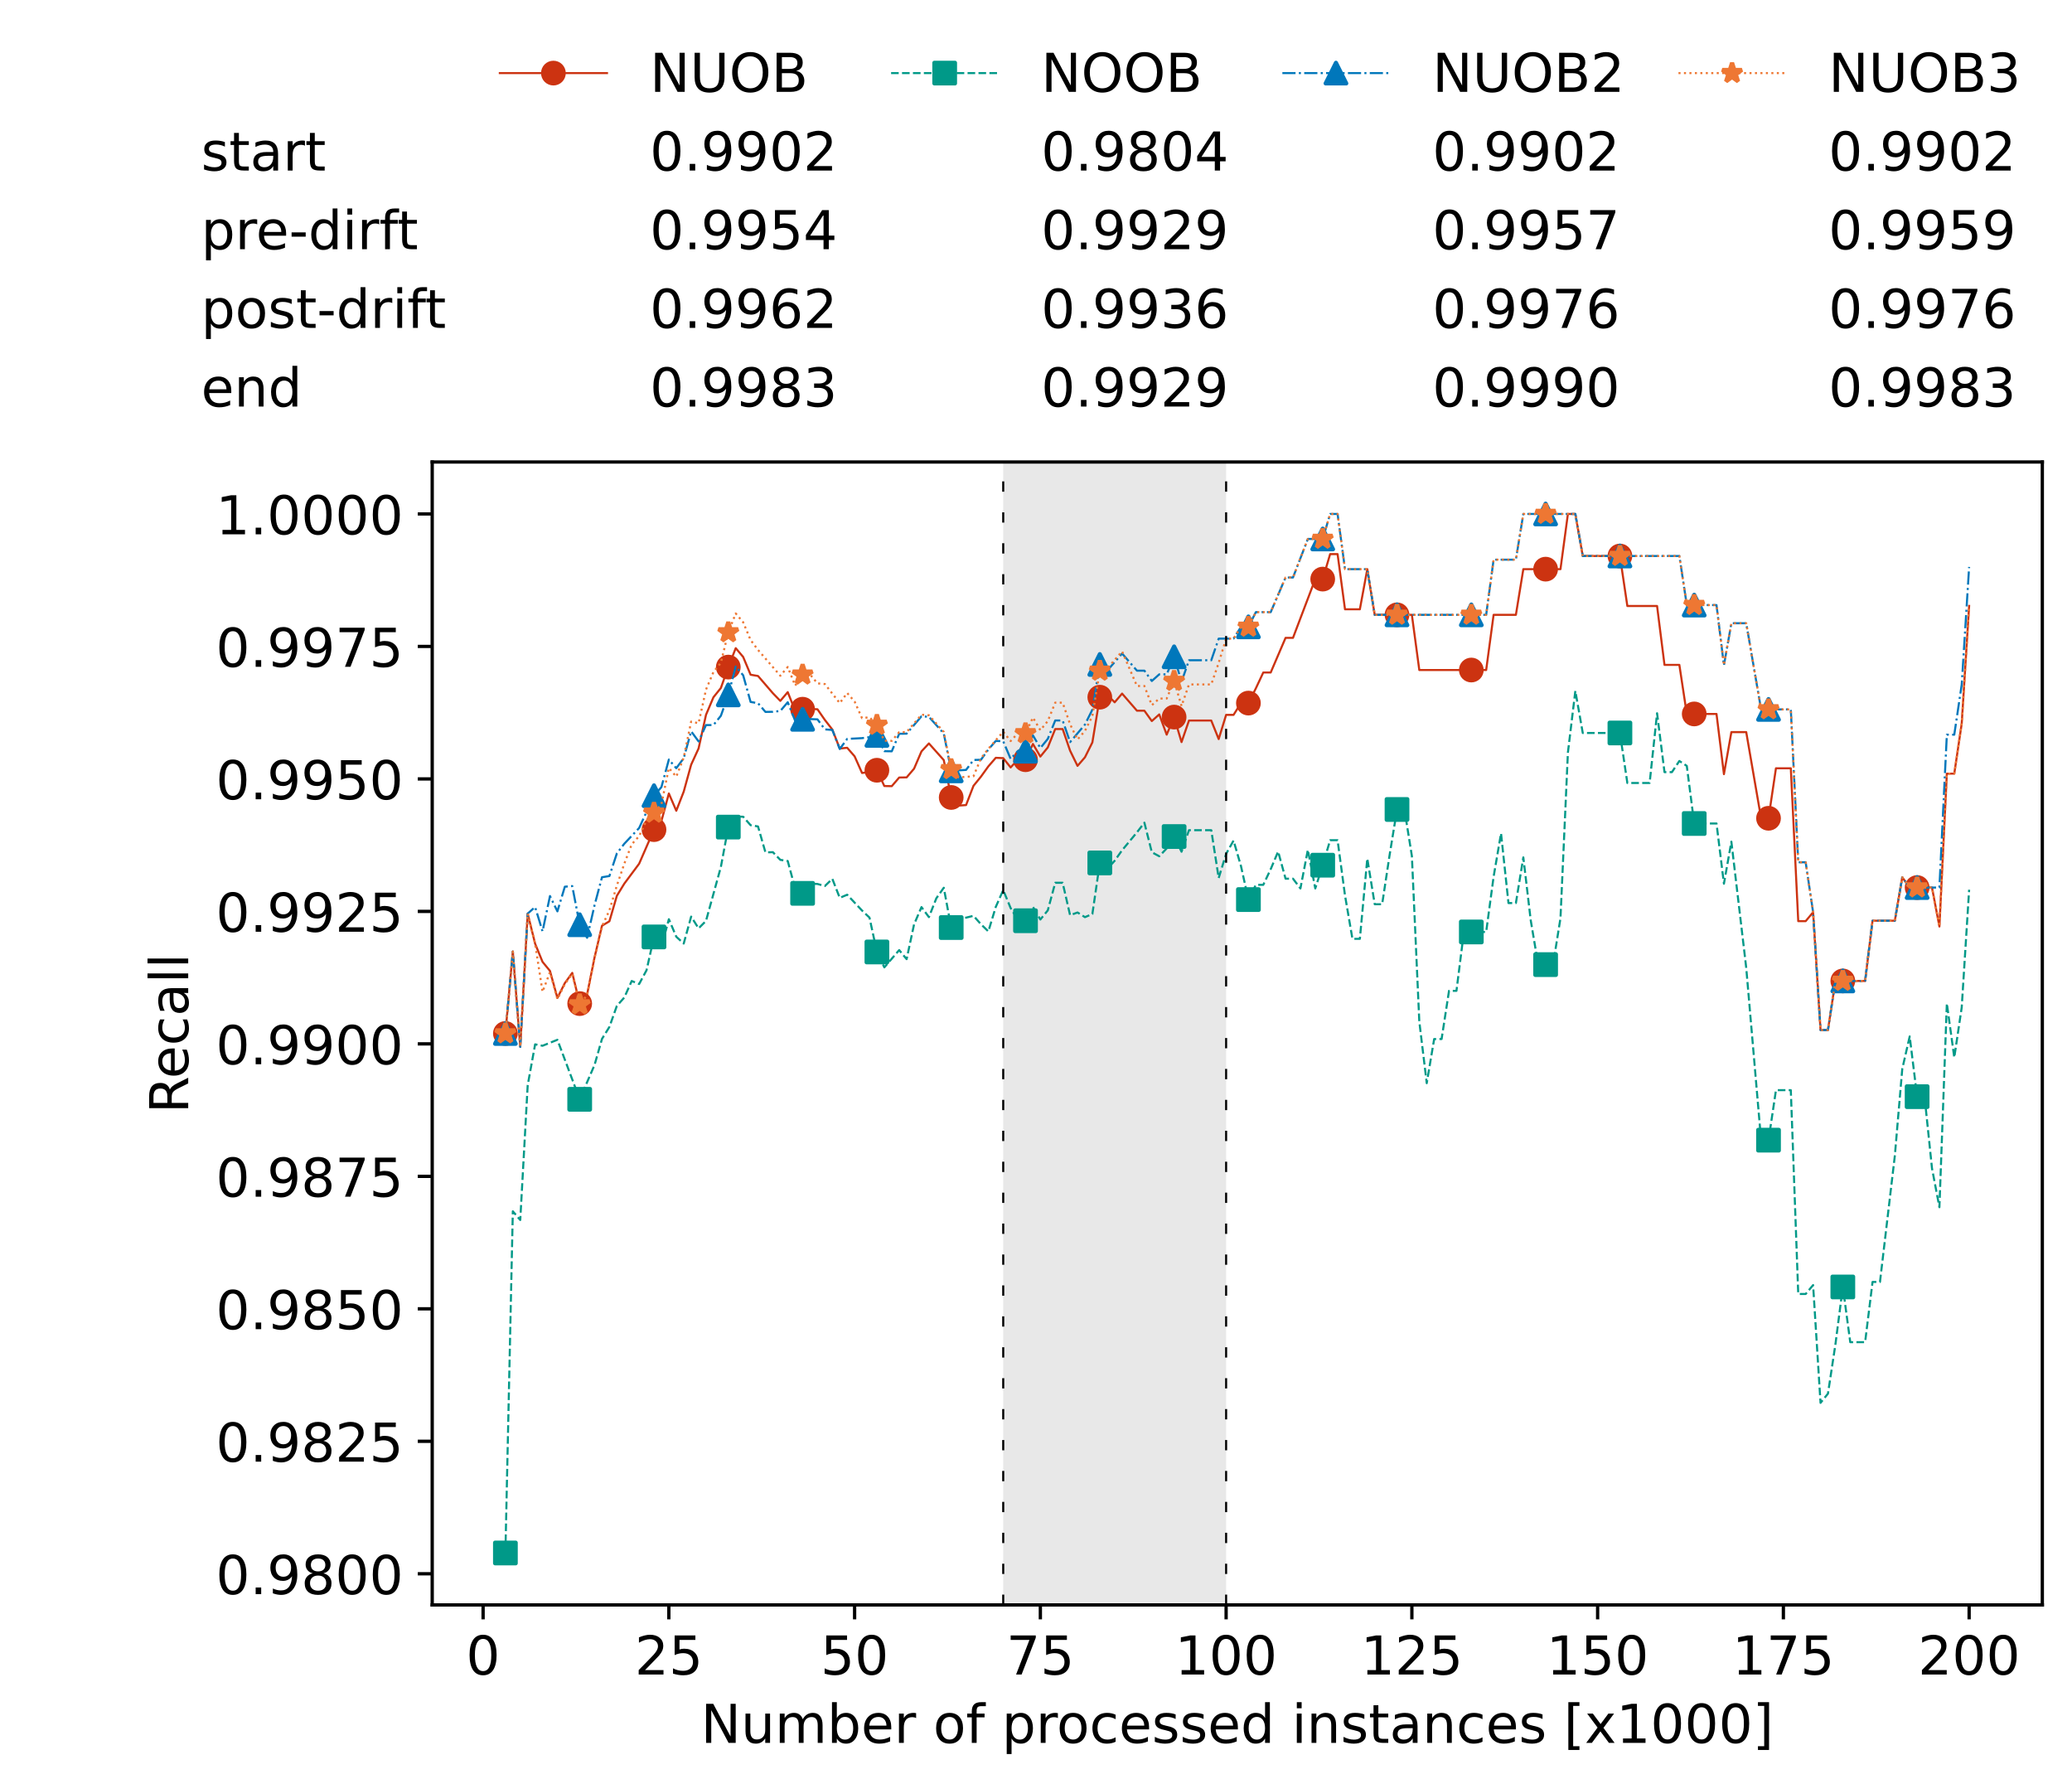 <?xml version="1.0" encoding="utf-8" standalone="no"?>
<!DOCTYPE svg PUBLIC "-//W3C//DTD SVG 1.1//EN"
  "http://www.w3.org/Graphics/SVG/1.1/DTD/svg11.dtd">
<!-- Created with matplotlib (https://matplotlib.org/) -->
<svg height="432.615pt" version="1.1" viewBox="0 0 502.65 432.615" width="502.65pt" xmlns="http://www.w3.org/2000/svg" xmlns:xlink="http://www.w3.org/1999/xlink">
 <defs>
  <style type="text/css">*{stroke-linecap:butt;stroke-linejoin:round;}</style>
 </defs>
 <g id="figure_1">
  <g id="patch_1">
   <path d="M 0 432.615 
L 502.65 432.615 
L 502.65 0 
L 0 0 
z
" style="fill:#ffffff;"/>
  </g>
  <g id="axes_1">
   <g id="patch_2">
    <path d="M 104.85 389.252 
L 495.45 389.252 
L 495.45 112.052 
L 104.85 112.052 
z
" style="fill:#ffffff;"/>
   </g>
   <g id="patch_3">
    <path clip-path="url(#pf9435c766d)" d="M 297.446 389.252 
L 297.446 112.052 
L 243.372 112.052 
L 243.372 389.252 
z
" style="fill:#d3d3d3;opacity:0.5;"/>
   </g>
   <g id="matplotlib.axis_1">
    <g id="xtick_1">
     <g id="line2d_1">
      <defs>
       <path d="M 0 0 
L 0 3.5 
" id="m86f196f4c6" style="stroke:#000000;stroke-width:0.8;"/>
      </defs>
      <g>
       <use style="stroke:#000000;stroke-width:0.8;" x="117.197" xlink:href="#m86f196f4c6" y="389.252"/>
      </g>
     </g>
     <g id="text_1">
      <!-- 0 -->
      <g transform="translate(113.061 406.13)scale(0.13 -0.13)">
       <defs>
        <path d="M 31.781 66.406 
Q 24.172 66.406 20.328 58.906 
Q 16.5 51.422 16.5 36.375 
Q 16.5 21.391 20.328 13.891 
Q 24.172 6.391 31.781 6.391 
Q 39.453 6.391 43.281 13.891 
Q 47.125 21.391 47.125 36.375 
Q 47.125 51.422 43.281 58.906 
Q 39.453 66.406 31.781 66.406 
z
M 31.781 74.219 
Q 44.047 74.219 50.516 64.516 
Q 56.984 54.828 56.984 36.375 
Q 56.984 17.969 50.516 8.266 
Q 44.047 -1.422 31.781 -1.422 
Q 19.531 -1.422 13.062 8.266 
Q 6.594 17.969 6.594 36.375 
Q 6.594 54.828 13.062 64.516 
Q 19.531 74.219 31.781 74.219 
z
" id="DejaVuSans-48"/>
       </defs>
       <use xlink:href="#DejaVuSans-48"/>
      </g>
     </g>
    </g>
    <g id="xtick_2">
     <g id="line2d_2">
      <g>
       <use style="stroke:#000000;stroke-width:0.8;" x="162.259" xlink:href="#m86f196f4c6" y="389.252"/>
      </g>
     </g>
     <g id="text_2">
      <!-- 25 -->
      <g transform="translate(153.988 406.13)scale(0.13 -0.13)">
       <defs>
        <path d="M 19.188 8.297 
L 53.609 8.297 
L 53.609 0 
L 7.328 0 
L 7.328 8.297 
Q 12.938 14.109 22.625 23.891 
Q 32.328 33.688 34.812 36.531 
Q 39.547 41.844 41.422 45.531 
Q 43.312 49.219 43.312 52.781 
Q 43.312 58.594 39.234 62.25 
Q 35.156 65.922 28.609 65.922 
Q 23.969 65.922 18.812 64.312 
Q 13.672 62.703 7.812 59.422 
L 7.812 69.391 
Q 13.766 71.781 18.938 73 
Q 24.125 74.219 28.422 74.219 
Q 39.75 74.219 46.484 68.547 
Q 53.219 62.891 53.219 53.422 
Q 53.219 48.922 51.531 44.891 
Q 49.859 40.875 45.406 35.406 
Q 44.188 33.984 37.641 27.219 
Q 31.109 20.453 19.188 8.297 
z
" id="DejaVuSans-50"/>
        <path d="M 10.797 72.906 
L 49.516 72.906 
L 49.516 64.594 
L 19.828 64.594 
L 19.828 46.734 
Q 21.969 47.469 24.109 47.828 
Q 26.266 48.188 28.422 48.188 
Q 40.625 48.188 47.75 41.5 
Q 54.891 34.812 54.891 23.391 
Q 54.891 11.625 47.562 5.094 
Q 40.234 -1.422 26.906 -1.422 
Q 22.312 -1.422 17.547 -0.641 
Q 12.797 0.141 7.719 1.703 
L 7.719 11.625 
Q 12.109 9.234 16.797 8.062 
Q 21.484 6.891 26.703 6.891 
Q 35.156 6.891 40.078 11.328 
Q 45.016 15.766 45.016 23.391 
Q 45.016 31 40.078 35.438 
Q 35.156 39.891 26.703 39.891 
Q 22.75 39.891 18.812 39.016 
Q 14.891 38.141 10.797 36.281 
z
" id="DejaVuSans-53"/>
       </defs>
       <use xlink:href="#DejaVuSans-50"/>
       <use x="63.623" xlink:href="#DejaVuSans-53"/>
      </g>
     </g>
    </g>
    <g id="xtick_3">
     <g id="line2d_3">
      <g>
       <use style="stroke:#000000;stroke-width:0.8;" x="207.322" xlink:href="#m86f196f4c6" y="389.252"/>
      </g>
     </g>
     <g id="text_3">
      <!-- 50 -->
      <g transform="translate(199.05 406.13)scale(0.13 -0.13)">
       <use xlink:href="#DejaVuSans-53"/>
       <use x="63.623" xlink:href="#DejaVuSans-48"/>
      </g>
     </g>
    </g>
    <g id="xtick_4">
     <g id="line2d_4">
      <g>
       <use style="stroke:#000000;stroke-width:0.8;" x="252.384" xlink:href="#m86f196f4c6" y="389.252"/>
      </g>
     </g>
     <g id="text_4">
      <!-- 75 -->
      <g transform="translate(244.113 406.13)scale(0.13 -0.13)">
       <defs>
        <path d="M 8.203 72.906 
L 55.078 72.906 
L 55.078 68.703 
L 28.609 0 
L 18.312 0 
L 43.219 64.594 
L 8.203 64.594 
z
" id="DejaVuSans-55"/>
       </defs>
       <use xlink:href="#DejaVuSans-55"/>
       <use x="63.623" xlink:href="#DejaVuSans-53"/>
      </g>
     </g>
    </g>
    <g id="xtick_5">
     <g id="line2d_5">
      <g>
       <use style="stroke:#000000;stroke-width:0.8;" x="297.446" xlink:href="#m86f196f4c6" y="389.252"/>
      </g>
     </g>
     <g id="text_5">
      <!-- 100 -->
      <g transform="translate(285.039 406.13)scale(0.13 -0.13)">
       <defs>
        <path d="M 12.406 8.297 
L 28.516 8.297 
L 28.516 63.922 
L 10.984 60.406 
L 10.984 69.391 
L 28.422 72.906 
L 38.281 72.906 
L 38.281 8.297 
L 54.391 8.297 
L 54.391 0 
L 12.406 0 
z
" id="DejaVuSans-49"/>
       </defs>
       <use xlink:href="#DejaVuSans-49"/>
       <use x="63.623" xlink:href="#DejaVuSans-48"/>
       <use x="127.246" xlink:href="#DejaVuSans-48"/>
      </g>
     </g>
    </g>
    <g id="xtick_6">
     <g id="line2d_6">
      <g>
       <use style="stroke:#000000;stroke-width:0.8;" x="342.509" xlink:href="#m86f196f4c6" y="389.252"/>
      </g>
     </g>
     <g id="text_6">
      <!-- 125 -->
      <g transform="translate(330.102 406.13)scale(0.13 -0.13)">
       <use xlink:href="#DejaVuSans-49"/>
       <use x="63.623" xlink:href="#DejaVuSans-50"/>
       <use x="127.246" xlink:href="#DejaVuSans-53"/>
      </g>
     </g>
    </g>
    <g id="xtick_7">
     <g id="line2d_7">
      <g>
       <use style="stroke:#000000;stroke-width:0.8;" x="387.571" xlink:href="#m86f196f4c6" y="389.252"/>
      </g>
     </g>
     <g id="text_7">
      <!-- 150 -->
      <g transform="translate(375.164 406.13)scale(0.13 -0.13)">
       <use xlink:href="#DejaVuSans-49"/>
       <use x="63.623" xlink:href="#DejaVuSans-53"/>
       <use x="127.246" xlink:href="#DejaVuSans-48"/>
      </g>
     </g>
    </g>
    <g id="xtick_8">
     <g id="line2d_8">
      <g>
       <use style="stroke:#000000;stroke-width:0.8;" x="432.633" xlink:href="#m86f196f4c6" y="389.252"/>
      </g>
     </g>
     <g id="text_8">
      <!-- 175 -->
      <g transform="translate(420.226 406.13)scale(0.13 -0.13)">
       <use xlink:href="#DejaVuSans-49"/>
       <use x="63.623" xlink:href="#DejaVuSans-55"/>
       <use x="127.246" xlink:href="#DejaVuSans-53"/>
      </g>
     </g>
    </g>
    <g id="xtick_9">
     <g id="line2d_9">
      <g>
       <use style="stroke:#000000;stroke-width:0.8;" x="477.695" xlink:href="#m86f196f4c6" y="389.252"/>
      </g>
     </g>
     <g id="text_9">
      <!-- 200 -->
      <g transform="translate(465.289 406.13)scale(0.13 -0.13)">
       <use xlink:href="#DejaVuSans-50"/>
       <use x="63.623" xlink:href="#DejaVuSans-48"/>
       <use x="127.246" xlink:href="#DejaVuSans-48"/>
      </g>
     </g>
    </g>
    <g id="text_10">
     <!-- Number of processed instances [x1000] -->
     <g transform="translate(170.025 422.711)scale(0.13 -0.13)">
      <defs>
       <path d="M 9.812 72.906 
L 23.094 72.906 
L 55.422 11.922 
L 55.422 72.906 
L 64.984 72.906 
L 64.984 0 
L 51.703 0 
L 19.391 60.984 
L 19.391 0 
L 9.812 0 
z
" id="DejaVuSans-78"/>
       <path d="M 8.5 21.578 
L 8.5 54.688 
L 17.484 54.688 
L 17.484 21.922 
Q 17.484 14.156 20.5 10.266 
Q 23.531 6.391 29.594 6.391 
Q 36.859 6.391 41.078 11.031 
Q 45.312 15.672 45.312 23.688 
L 45.312 54.688 
L 54.297 54.688 
L 54.297 0 
L 45.312 0 
L 45.312 8.406 
Q 42.047 3.422 37.719 1 
Q 33.406 -1.422 27.688 -1.422 
Q 18.266 -1.422 13.375 4.438 
Q 8.5 10.297 8.5 21.578 
z
M 31.109 56 
z
" id="DejaVuSans-117"/>
       <path d="M 52 44.188 
Q 55.375 50.25 60.062 53.125 
Q 64.75 56 71.094 56 
Q 79.641 56 84.281 50.016 
Q 88.922 44.047 88.922 33.016 
L 88.922 0 
L 79.891 0 
L 79.891 32.719 
Q 79.891 40.578 77.094 44.375 
Q 74.312 48.188 68.609 48.188 
Q 61.625 48.188 57.562 43.547 
Q 53.516 38.922 53.516 30.906 
L 53.516 0 
L 44.484 0 
L 44.484 32.719 
Q 44.484 40.625 41.703 44.406 
Q 38.922 48.188 33.109 48.188 
Q 26.219 48.188 22.156 43.531 
Q 18.109 38.875 18.109 30.906 
L 18.109 0 
L 9.078 0 
L 9.078 54.688 
L 18.109 54.688 
L 18.109 46.188 
Q 21.188 51.219 25.484 53.609 
Q 29.781 56 35.688 56 
Q 41.656 56 45.828 52.969 
Q 50 49.953 52 44.188 
z
" id="DejaVuSans-109"/>
       <path d="M 48.688 27.297 
Q 48.688 37.203 44.609 42.844 
Q 40.531 48.484 33.406 48.484 
Q 26.266 48.484 22.188 42.844 
Q 18.109 37.203 18.109 27.297 
Q 18.109 17.391 22.188 11.75 
Q 26.266 6.109 33.406 6.109 
Q 40.531 6.109 44.609 11.75 
Q 48.688 17.391 48.688 27.297 
z
M 18.109 46.391 
Q 20.953 51.266 25.266 53.625 
Q 29.594 56 35.594 56 
Q 45.562 56 51.781 48.094 
Q 58.016 40.188 58.016 27.297 
Q 58.016 14.406 51.781 6.484 
Q 45.562 -1.422 35.594 -1.422 
Q 29.594 -1.422 25.266 0.953 
Q 20.953 3.328 18.109 8.203 
L 18.109 0 
L 9.078 0 
L 9.078 75.984 
L 18.109 75.984 
z
" id="DejaVuSans-98"/>
       <path d="M 56.203 29.594 
L 56.203 25.203 
L 14.891 25.203 
Q 15.484 15.922 20.484 11.062 
Q 25.484 6.203 34.422 6.203 
Q 39.594 6.203 44.453 7.469 
Q 49.312 8.734 54.109 11.281 
L 54.109 2.781 
Q 49.266 0.734 44.188 -0.344 
Q 39.109 -1.422 33.891 -1.422 
Q 20.797 -1.422 13.156 6.188 
Q 5.516 13.812 5.516 26.812 
Q 5.516 40.234 12.766 48.109 
Q 20.016 56 32.328 56 
Q 43.359 56 49.781 48.891 
Q 56.203 41.797 56.203 29.594 
z
M 47.219 32.234 
Q 47.125 39.594 43.094 43.984 
Q 39.062 48.391 32.422 48.391 
Q 24.906 48.391 20.391 44.141 
Q 15.875 39.891 15.188 32.172 
z
" id="DejaVuSans-101"/>
       <path d="M 41.109 46.297 
Q 39.594 47.172 37.812 47.578 
Q 36.031 48 33.891 48 
Q 26.266 48 22.188 43.047 
Q 18.109 38.094 18.109 28.812 
L 18.109 0 
L 9.078 0 
L 9.078 54.688 
L 18.109 54.688 
L 18.109 46.188 
Q 20.953 51.172 25.484 53.578 
Q 30.031 56 36.531 56 
Q 37.453 56 38.578 55.875 
Q 39.703 55.766 41.062 55.516 
z
" id="DejaVuSans-114"/>
       <path id="DejaVuSans-32"/>
       <path d="M 30.609 48.391 
Q 23.391 48.391 19.188 42.75 
Q 14.984 37.109 14.984 27.297 
Q 14.984 17.484 19.156 11.844 
Q 23.344 6.203 30.609 6.203 
Q 37.797 6.203 41.984 11.859 
Q 46.188 17.531 46.188 27.297 
Q 46.188 37.016 41.984 42.703 
Q 37.797 48.391 30.609 48.391 
z
M 30.609 56 
Q 42.328 56 49.016 48.375 
Q 55.719 40.766 55.719 27.297 
Q 55.719 13.875 49.016 6.219 
Q 42.328 -1.422 30.609 -1.422 
Q 18.844 -1.422 12.172 6.219 
Q 5.516 13.875 5.516 27.297 
Q 5.516 40.766 12.172 48.375 
Q 18.844 56 30.609 56 
z
" id="DejaVuSans-111"/>
       <path d="M 37.109 75.984 
L 37.109 68.5 
L 28.516 68.5 
Q 23.688 68.5 21.797 66.547 
Q 19.922 64.594 19.922 59.516 
L 19.922 54.688 
L 34.719 54.688 
L 34.719 47.703 
L 19.922 47.703 
L 19.922 0 
L 10.891 0 
L 10.891 47.703 
L 2.297 47.703 
L 2.297 54.688 
L 10.891 54.688 
L 10.891 58.5 
Q 10.891 67.625 15.141 71.797 
Q 19.391 75.984 28.609 75.984 
z
" id="DejaVuSans-102"/>
       <path d="M 18.109 8.203 
L 18.109 -20.797 
L 9.078 -20.797 
L 9.078 54.688 
L 18.109 54.688 
L 18.109 46.391 
Q 20.953 51.266 25.266 53.625 
Q 29.594 56 35.594 56 
Q 45.562 56 51.781 48.094 
Q 58.016 40.188 58.016 27.297 
Q 58.016 14.406 51.781 6.484 
Q 45.562 -1.422 35.594 -1.422 
Q 29.594 -1.422 25.266 0.953 
Q 20.953 3.328 18.109 8.203 
z
M 48.688 27.297 
Q 48.688 37.203 44.609 42.844 
Q 40.531 48.484 33.406 48.484 
Q 26.266 48.484 22.188 42.844 
Q 18.109 37.203 18.109 27.297 
Q 18.109 17.391 22.188 11.75 
Q 26.266 6.109 33.406 6.109 
Q 40.531 6.109 44.609 11.75 
Q 48.688 17.391 48.688 27.297 
z
" id="DejaVuSans-112"/>
       <path d="M 48.781 52.594 
L 48.781 44.188 
Q 44.969 46.297 41.141 47.344 
Q 37.312 48.391 33.406 48.391 
Q 24.656 48.391 19.812 42.844 
Q 14.984 37.312 14.984 27.297 
Q 14.984 17.281 19.812 11.734 
Q 24.656 6.203 33.406 6.203 
Q 37.312 6.203 41.141 7.25 
Q 44.969 8.297 48.781 10.406 
L 48.781 2.094 
Q 45.016 0.344 40.984 -0.531 
Q 36.969 -1.422 32.422 -1.422 
Q 20.062 -1.422 12.781 6.344 
Q 5.516 14.109 5.516 27.297 
Q 5.516 40.672 12.859 48.328 
Q 20.219 56 33.016 56 
Q 37.156 56 41.109 55.141 
Q 45.062 54.297 48.781 52.594 
z
" id="DejaVuSans-99"/>
       <path d="M 44.281 53.078 
L 44.281 44.578 
Q 40.484 46.531 36.375 47.5 
Q 32.281 48.484 27.875 48.484 
Q 21.188 48.484 17.844 46.438 
Q 14.5 44.391 14.5 40.281 
Q 14.5 37.156 16.891 35.375 
Q 19.281 33.594 26.516 31.984 
L 29.594 31.297 
Q 39.156 29.25 43.188 25.516 
Q 47.219 21.781 47.219 15.094 
Q 47.219 7.469 41.188 3.016 
Q 35.156 -1.422 24.609 -1.422 
Q 20.219 -1.422 15.453 -0.562 
Q 10.688 0.297 5.422 2 
L 5.422 11.281 
Q 10.406 8.688 15.234 7.391 
Q 20.062 6.109 24.812 6.109 
Q 31.156 6.109 34.562 8.281 
Q 37.984 10.453 37.984 14.406 
Q 37.984 18.062 35.516 20.016 
Q 33.062 21.969 24.703 23.781 
L 21.578 24.516 
Q 13.234 26.266 9.516 29.906 
Q 5.812 33.547 5.812 39.891 
Q 5.812 47.609 11.281 51.797 
Q 16.75 56 26.812 56 
Q 31.781 56 36.172 55.266 
Q 40.578 54.547 44.281 53.078 
z
" id="DejaVuSans-115"/>
       <path d="M 45.406 46.391 
L 45.406 75.984 
L 54.391 75.984 
L 54.391 0 
L 45.406 0 
L 45.406 8.203 
Q 42.578 3.328 38.25 0.953 
Q 33.938 -1.422 27.875 -1.422 
Q 17.969 -1.422 11.734 6.484 
Q 5.516 14.406 5.516 27.297 
Q 5.516 40.188 11.734 48.094 
Q 17.969 56 27.875 56 
Q 33.938 56 38.25 53.625 
Q 42.578 51.266 45.406 46.391 
z
M 14.797 27.297 
Q 14.797 17.391 18.875 11.75 
Q 22.953 6.109 30.078 6.109 
Q 37.203 6.109 41.297 11.75 
Q 45.406 17.391 45.406 27.297 
Q 45.406 37.203 41.297 42.844 
Q 37.203 48.484 30.078 48.484 
Q 22.953 48.484 18.875 42.844 
Q 14.797 37.203 14.797 27.297 
z
" id="DejaVuSans-100"/>
       <path d="M 9.422 54.688 
L 18.406 54.688 
L 18.406 0 
L 9.422 0 
z
M 9.422 75.984 
L 18.406 75.984 
L 18.406 64.594 
L 9.422 64.594 
z
" id="DejaVuSans-105"/>
       <path d="M 54.891 33.016 
L 54.891 0 
L 45.906 0 
L 45.906 32.719 
Q 45.906 40.484 42.875 44.328 
Q 39.844 48.188 33.797 48.188 
Q 26.516 48.188 22.312 43.547 
Q 18.109 38.922 18.109 30.906 
L 18.109 0 
L 9.078 0 
L 9.078 54.688 
L 18.109 54.688 
L 18.109 46.188 
Q 21.344 51.125 25.703 53.562 
Q 30.078 56 35.797 56 
Q 45.219 56 50.047 50.172 
Q 54.891 44.344 54.891 33.016 
z
" id="DejaVuSans-110"/>
       <path d="M 18.312 70.219 
L 18.312 54.688 
L 36.812 54.688 
L 36.812 47.703 
L 18.312 47.703 
L 18.312 18.016 
Q 18.312 11.328 20.141 9.422 
Q 21.969 7.516 27.594 7.516 
L 36.812 7.516 
L 36.812 0 
L 27.594 0 
Q 17.188 0 13.234 3.875 
Q 9.281 7.766 9.281 18.016 
L 9.281 47.703 
L 2.688 47.703 
L 2.688 54.688 
L 9.281 54.688 
L 9.281 70.219 
z
" id="DejaVuSans-116"/>
       <path d="M 34.281 27.484 
Q 23.391 27.484 19.188 25 
Q 14.984 22.516 14.984 16.5 
Q 14.984 11.719 18.141 8.906 
Q 21.297 6.109 26.703 6.109 
Q 34.188 6.109 38.703 11.406 
Q 43.219 16.703 43.219 25.484 
L 43.219 27.484 
z
M 52.203 31.203 
L 52.203 0 
L 43.219 0 
L 43.219 8.297 
Q 40.141 3.328 35.547 0.953 
Q 30.953 -1.422 24.312 -1.422 
Q 15.922 -1.422 10.953 3.297 
Q 6 8.016 6 15.922 
Q 6 25.141 12.172 29.828 
Q 18.359 34.516 30.609 34.516 
L 43.219 34.516 
L 43.219 35.406 
Q 43.219 41.609 39.141 45 
Q 35.062 48.391 27.688 48.391 
Q 23 48.391 18.547 47.266 
Q 14.109 46.141 10.016 43.891 
L 10.016 52.203 
Q 14.938 54.109 19.578 55.047 
Q 24.219 56 28.609 56 
Q 40.484 56 46.344 49.844 
Q 52.203 43.703 52.203 31.203 
z
" id="DejaVuSans-97"/>
       <path d="M 8.594 75.984 
L 29.297 75.984 
L 29.297 69 
L 17.578 69 
L 17.578 -6.203 
L 29.297 -6.203 
L 29.297 -13.188 
L 8.594 -13.188 
z
" id="DejaVuSans-91"/>
       <path d="M 54.891 54.688 
L 35.109 28.078 
L 55.906 0 
L 45.312 0 
L 29.391 21.484 
L 13.484 0 
L 2.875 0 
L 24.125 28.609 
L 4.688 54.688 
L 15.281 54.688 
L 29.781 35.203 
L 44.281 54.688 
z
" id="DejaVuSans-120"/>
       <path d="M 30.422 75.984 
L 30.422 -13.188 
L 9.719 -13.188 
L 9.719 -6.203 
L 21.391 -6.203 
L 21.391 69 
L 9.719 69 
L 9.719 75.984 
z
" id="DejaVuSans-93"/>
      </defs>
      <use xlink:href="#DejaVuSans-78"/>
      <use x="74.805" xlink:href="#DejaVuSans-117"/>
      <use x="138.184" xlink:href="#DejaVuSans-109"/>
      <use x="235.596" xlink:href="#DejaVuSans-98"/>
      <use x="299.072" xlink:href="#DejaVuSans-101"/>
      <use x="360.596" xlink:href="#DejaVuSans-114"/>
      <use x="401.709" xlink:href="#DejaVuSans-32"/>
      <use x="433.496" xlink:href="#DejaVuSans-111"/>
      <use x="494.678" xlink:href="#DejaVuSans-102"/>
      <use x="529.883" xlink:href="#DejaVuSans-32"/>
      <use x="561.67" xlink:href="#DejaVuSans-112"/>
      <use x="625.146" xlink:href="#DejaVuSans-114"/>
      <use x="664.01" xlink:href="#DejaVuSans-111"/>
      <use x="725.191" xlink:href="#DejaVuSans-99"/>
      <use x="780.172" xlink:href="#DejaVuSans-101"/>
      <use x="841.695" xlink:href="#DejaVuSans-115"/>
      <use x="893.795" xlink:href="#DejaVuSans-115"/>
      <use x="945.895" xlink:href="#DejaVuSans-101"/>
      <use x="1007.418" xlink:href="#DejaVuSans-100"/>
      <use x="1070.895" xlink:href="#DejaVuSans-32"/>
      <use x="1102.682" xlink:href="#DejaVuSans-105"/>
      <use x="1130.465" xlink:href="#DejaVuSans-110"/>
      <use x="1193.844" xlink:href="#DejaVuSans-115"/>
      <use x="1245.943" xlink:href="#DejaVuSans-116"/>
      <use x="1285.152" xlink:href="#DejaVuSans-97"/>
      <use x="1346.432" xlink:href="#DejaVuSans-110"/>
      <use x="1409.811" xlink:href="#DejaVuSans-99"/>
      <use x="1464.791" xlink:href="#DejaVuSans-101"/>
      <use x="1526.314" xlink:href="#DejaVuSans-115"/>
      <use x="1578.414" xlink:href="#DejaVuSans-32"/>
      <use x="1610.201" xlink:href="#DejaVuSans-91"/>
      <use x="1649.215" xlink:href="#DejaVuSans-120"/>
      <use x="1708.395" xlink:href="#DejaVuSans-49"/>
      <use x="1772.018" xlink:href="#DejaVuSans-48"/>
      <use x="1835.641" xlink:href="#DejaVuSans-48"/>
      <use x="1899.264" xlink:href="#DejaVuSans-48"/>
      <use x="1962.887" xlink:href="#DejaVuSans-93"/>
     </g>
    </g>
   </g>
   <g id="matplotlib.axis_2">
    <g id="ytick_1">
     <g id="line2d_10">
      <defs>
       <path d="M 0 0 
L -3.5 0 
" id="m4d96cb325b" style="stroke:#000000;stroke-width:0.8;"/>
      </defs>
      <g>
       <use style="stroke:#000000;stroke-width:0.8;" x="104.85" xlink:href="#m4d96cb325b" y="381.692"/>
      </g>
     </g>
     <g id="text_11">
      <!-- 0.9800 -->
      <g transform="translate(52.362 386.631)scale(0.13 -0.13)">
       <defs>
        <path d="M 10.688 12.406 
L 21 12.406 
L 21 0 
L 10.688 0 
z
" id="DejaVuSans-46"/>
        <path d="M 10.984 1.516 
L 10.984 10.5 
Q 14.703 8.734 18.5 7.812 
Q 22.312 6.891 25.984 6.891 
Q 35.75 6.891 40.891 13.453 
Q 46.047 20.016 46.781 33.406 
Q 43.953 29.203 39.594 26.953 
Q 35.25 24.703 29.984 24.703 
Q 19.047 24.703 12.672 31.312 
Q 6.297 37.938 6.297 49.422 
Q 6.297 60.641 12.938 67.422 
Q 19.578 74.219 30.609 74.219 
Q 43.266 74.219 49.922 64.516 
Q 56.594 54.828 56.594 36.375 
Q 56.594 19.141 48.406 8.859 
Q 40.234 -1.422 26.422 -1.422 
Q 22.703 -1.422 18.891 -0.688 
Q 15.094 0.047 10.984 1.516 
z
M 30.609 32.422 
Q 37.25 32.422 41.125 36.953 
Q 45.016 41.5 45.016 49.422 
Q 45.016 57.281 41.125 61.844 
Q 37.25 66.406 30.609 66.406 
Q 23.969 66.406 20.094 61.844 
Q 16.219 57.281 16.219 49.422 
Q 16.219 41.5 20.094 36.953 
Q 23.969 32.422 30.609 32.422 
z
" id="DejaVuSans-57"/>
        <path d="M 31.781 34.625 
Q 24.75 34.625 20.719 30.859 
Q 16.703 27.094 16.703 20.516 
Q 16.703 13.922 20.719 10.156 
Q 24.75 6.391 31.781 6.391 
Q 38.812 6.391 42.859 10.172 
Q 46.922 13.969 46.922 20.516 
Q 46.922 27.094 42.891 30.859 
Q 38.875 34.625 31.781 34.625 
z
M 21.922 38.812 
Q 15.578 40.375 12.031 44.719 
Q 8.5 49.078 8.5 55.328 
Q 8.5 64.062 14.719 69.141 
Q 20.953 74.219 31.781 74.219 
Q 42.672 74.219 48.875 69.141 
Q 55.078 64.062 55.078 55.328 
Q 55.078 49.078 51.531 44.719 
Q 48 40.375 41.703 38.812 
Q 48.828 37.156 52.797 32.312 
Q 56.781 27.484 56.781 20.516 
Q 56.781 9.906 50.312 4.234 
Q 43.844 -1.422 31.781 -1.422 
Q 19.734 -1.422 13.25 4.234 
Q 6.781 9.906 6.781 20.516 
Q 6.781 27.484 10.781 32.312 
Q 14.797 37.156 21.922 38.812 
z
M 18.312 54.391 
Q 18.312 48.734 21.844 45.562 
Q 25.391 42.391 31.781 42.391 
Q 38.141 42.391 41.719 45.562 
Q 45.312 48.734 45.312 54.391 
Q 45.312 60.062 41.719 63.234 
Q 38.141 66.406 31.781 66.406 
Q 25.391 66.406 21.844 63.234 
Q 18.312 60.062 18.312 54.391 
z
" id="DejaVuSans-56"/>
       </defs>
       <use xlink:href="#DejaVuSans-48"/>
       <use x="63.623" xlink:href="#DejaVuSans-46"/>
       <use x="95.41" xlink:href="#DejaVuSans-57"/>
       <use x="159.033" xlink:href="#DejaVuSans-56"/>
       <use x="222.656" xlink:href="#DejaVuSans-48"/>
       <use x="286.279" xlink:href="#DejaVuSans-48"/>
      </g>
     </g>
    </g>
    <g id="ytick_2">
     <g id="line2d_11">
      <g>
       <use style="stroke:#000000;stroke-width:0.8;" x="104.85" xlink:href="#m4d96cb325b" y="349.562"/>
      </g>
     </g>
     <g id="text_12">
      <!-- 0.9825 -->
      <g transform="translate(52.362 354.501)scale(0.13 -0.13)">
       <use xlink:href="#DejaVuSans-48"/>
       <use x="63.623" xlink:href="#DejaVuSans-46"/>
       <use x="95.41" xlink:href="#DejaVuSans-57"/>
       <use x="159.033" xlink:href="#DejaVuSans-56"/>
       <use x="222.656" xlink:href="#DejaVuSans-50"/>
       <use x="286.279" xlink:href="#DejaVuSans-53"/>
      </g>
     </g>
    </g>
    <g id="ytick_3">
     <g id="line2d_12">
      <g>
       <use style="stroke:#000000;stroke-width:0.8;" x="104.85" xlink:href="#m4d96cb325b" y="317.432"/>
      </g>
     </g>
     <g id="text_13">
      <!-- 0.9850 -->
      <g transform="translate(52.362 322.371)scale(0.13 -0.13)">
       <use xlink:href="#DejaVuSans-48"/>
       <use x="63.623" xlink:href="#DejaVuSans-46"/>
       <use x="95.41" xlink:href="#DejaVuSans-57"/>
       <use x="159.033" xlink:href="#DejaVuSans-56"/>
       <use x="222.656" xlink:href="#DejaVuSans-53"/>
       <use x="286.279" xlink:href="#DejaVuSans-48"/>
      </g>
     </g>
    </g>
    <g id="ytick_4">
     <g id="line2d_13">
      <g>
       <use style="stroke:#000000;stroke-width:0.8;" x="104.85" xlink:href="#m4d96cb325b" y="285.302"/>
      </g>
     </g>
     <g id="text_14">
      <!-- 0.9875 -->
      <g transform="translate(52.362 290.241)scale(0.13 -0.13)">
       <use xlink:href="#DejaVuSans-48"/>
       <use x="63.623" xlink:href="#DejaVuSans-46"/>
       <use x="95.41" xlink:href="#DejaVuSans-57"/>
       <use x="159.033" xlink:href="#DejaVuSans-56"/>
       <use x="222.656" xlink:href="#DejaVuSans-55"/>
       <use x="286.279" xlink:href="#DejaVuSans-53"/>
      </g>
     </g>
    </g>
    <g id="ytick_5">
     <g id="line2d_14">
      <g>
       <use style="stroke:#000000;stroke-width:0.8;" x="104.85" xlink:href="#m4d96cb325b" y="253.172"/>
      </g>
     </g>
     <g id="text_15">
      <!-- 0.9900 -->
      <g transform="translate(52.362 258.111)scale(0.13 -0.13)">
       <use xlink:href="#DejaVuSans-48"/>
       <use x="63.623" xlink:href="#DejaVuSans-46"/>
       <use x="95.41" xlink:href="#DejaVuSans-57"/>
       <use x="159.033" xlink:href="#DejaVuSans-57"/>
       <use x="222.656" xlink:href="#DejaVuSans-48"/>
       <use x="286.279" xlink:href="#DejaVuSans-48"/>
      </g>
     </g>
    </g>
    <g id="ytick_6">
     <g id="line2d_15">
      <g>
       <use style="stroke:#000000;stroke-width:0.8;" x="104.85" xlink:href="#m4d96cb325b" y="221.042"/>
      </g>
     </g>
     <g id="text_16">
      <!-- 0.9925 -->
      <g transform="translate(52.362 225.981)scale(0.13 -0.13)">
       <use xlink:href="#DejaVuSans-48"/>
       <use x="63.623" xlink:href="#DejaVuSans-46"/>
       <use x="95.41" xlink:href="#DejaVuSans-57"/>
       <use x="159.033" xlink:href="#DejaVuSans-57"/>
       <use x="222.656" xlink:href="#DejaVuSans-50"/>
       <use x="286.279" xlink:href="#DejaVuSans-53"/>
      </g>
     </g>
    </g>
    <g id="ytick_7">
     <g id="line2d_16">
      <g>
       <use style="stroke:#000000;stroke-width:0.8;" x="104.85" xlink:href="#m4d96cb325b" y="188.912"/>
      </g>
     </g>
     <g id="text_17">
      <!-- 0.9950 -->
      <g transform="translate(52.362 193.851)scale(0.13 -0.13)">
       <use xlink:href="#DejaVuSans-48"/>
       <use x="63.623" xlink:href="#DejaVuSans-46"/>
       <use x="95.41" xlink:href="#DejaVuSans-57"/>
       <use x="159.033" xlink:href="#DejaVuSans-57"/>
       <use x="222.656" xlink:href="#DejaVuSans-53"/>
       <use x="286.279" xlink:href="#DejaVuSans-48"/>
      </g>
     </g>
    </g>
    <g id="ytick_8">
     <g id="line2d_17">
      <g>
       <use style="stroke:#000000;stroke-width:0.8;" x="104.85" xlink:href="#m4d96cb325b" y="156.782"/>
      </g>
     </g>
     <g id="text_18">
      <!-- 0.9975 -->
      <g transform="translate(52.362 161.721)scale(0.13 -0.13)">
       <use xlink:href="#DejaVuSans-48"/>
       <use x="63.623" xlink:href="#DejaVuSans-46"/>
       <use x="95.41" xlink:href="#DejaVuSans-57"/>
       <use x="159.033" xlink:href="#DejaVuSans-57"/>
       <use x="222.656" xlink:href="#DejaVuSans-55"/>
       <use x="286.279" xlink:href="#DejaVuSans-53"/>
      </g>
     </g>
    </g>
    <g id="ytick_9">
     <g id="line2d_18">
      <g>
       <use style="stroke:#000000;stroke-width:0.8;" x="104.85" xlink:href="#m4d96cb325b" y="124.652"/>
      </g>
     </g>
     <g id="text_19">
      <!-- 1.0000 -->
      <g transform="translate(52.362 129.591)scale(0.13 -0.13)">
       <use xlink:href="#DejaVuSans-49"/>
       <use x="63.623" xlink:href="#DejaVuSans-46"/>
       <use x="95.41" xlink:href="#DejaVuSans-48"/>
       <use x="159.033" xlink:href="#DejaVuSans-48"/>
       <use x="222.656" xlink:href="#DejaVuSans-48"/>
       <use x="286.279" xlink:href="#DejaVuSans-48"/>
      </g>
     </g>
    </g>
    <g id="text_20">
     <!-- Recall -->
     <g transform="translate(45.659 270.044)rotate(-90)scale(0.13 -0.13)">
      <defs>
       <path d="M 44.391 34.188 
Q 47.562 33.109 50.562 29.594 
Q 53.562 26.078 56.594 19.922 
L 66.609 0 
L 56 0 
L 46.688 18.703 
Q 43.062 26.031 39.672 28.422 
Q 36.281 30.812 30.422 30.812 
L 19.672 30.812 
L 19.672 0 
L 9.812 0 
L 9.812 72.906 
L 32.078 72.906 
Q 44.578 72.906 50.734 67.672 
Q 56.891 62.453 56.891 51.906 
Q 56.891 45.016 53.688 40.469 
Q 50.484 35.938 44.391 34.188 
z
M 19.672 64.797 
L 19.672 38.922 
L 32.078 38.922 
Q 39.203 38.922 42.844 42.219 
Q 46.484 45.516 46.484 51.906 
Q 46.484 58.297 42.844 61.547 
Q 39.203 64.797 32.078 64.797 
z
" id="DejaVuSans-82"/>
       <path d="M 9.422 75.984 
L 18.406 75.984 
L 18.406 0 
L 9.422 0 
z
" id="DejaVuSans-108"/>
      </defs>
      <use xlink:href="#DejaVuSans-82"/>
      <use x="64.982" xlink:href="#DejaVuSans-101"/>
      <use x="126.506" xlink:href="#DejaVuSans-99"/>
      <use x="181.486" xlink:href="#DejaVuSans-97"/>
      <use x="242.766" xlink:href="#DejaVuSans-108"/>
      <use x="270.549" xlink:href="#DejaVuSans-108"/>
     </g>
    </g>
   </g>
   <g id="line2d_19"/>
   <g id="line2d_20"/>
   <g id="line2d_21"/>
   <g id="line2d_22"/>
   <g id="line2d_23"/>
   <g id="line2d_24">
    <path clip-path="url(#pf9435c766d)" d="M 122.605 250.652 
L 124.407 230.779 
L 126.21 253.888 
L 128.012 221.579 
L 129.815 228.876 
L 131.617 233.288 
L 133.419 235.479 
L 135.222 242.026 
L 137.024 238.441 
L 138.827 235.957 
L 140.629 243.407 
L 142.432 241.161 
L 144.234 232.199 
L 146.037 224.517 
L 147.839 223.441 
L 149.642 217.267 
L 151.444 214.322 
L 155.049 209.481 
L 158.654 201.21 
L 160.457 199.128 
L 162.259 192.449 
L 164.062 196.635 
L 165.864 191.998 
L 167.667 185.463 
L 169.469 181.527 
L 171.272 173.367 
L 173.074 169.111 
L 174.877 166.865 
L 176.679 161.792 
L 178.482 157.202 
L 180.284 159.33 
L 182.087 163.642 
L 183.889 163.95 
L 187.494 168.129 
L 189.297 169.988 
L 191.099 167.867 
L 192.902 172.377 
L 194.704 172.007 
L 196.507 171.947 
L 198.309 172.018 
L 200.112 174.619 
L 201.914 176.928 
L 203.717 181.551 
L 205.519 181.361 
L 207.322 183.434 
L 209.124 187.475 
L 210.927 187.228 
L 212.729 186.81 
L 214.532 190.635 
L 216.334 190.671 
L 218.137 188.574 
L 219.939 188.543 
L 221.742 186.436 
L 223.544 182.236 
L 225.347 180.309 
L 228.952 184.348 
L 230.754 193.412 
L 232.557 195.387 
L 234.359 195.257 
L 236.162 190.583 
L 237.964 188.369 
L 239.767 185.867 
L 241.569 183.794 
L 243.372 183.87 
L 245.174 186.129 
L 246.976 184.175 
L 248.779 184.258 
L 250.581 180.433 
L 252.384 183.494 
L 254.186 181.278 
L 255.989 176.816 
L 257.791 176.816 
L 259.594 182.061 
L 261.396 185.752 
L 263.199 183.672 
L 265.001 180.059 
L 266.804 169.093 
L 268.606 168.517 
L 270.409 170.332 
L 272.211 168.218 
L 275.816 172.372 
L 277.619 172.372 
L 279.421 174.88 
L 281.224 173.27 
L 283.026 178.176 
L 284.829 173.92 
L 286.631 179.982 
L 288.434 174.758 
L 293.841 174.758 
L 295.644 179.248 
L 297.446 173.38 
L 299.249 173.38 
L 301.051 170.524 
L 302.854 170.524 
L 304.656 166.954 
L 306.459 163.106 
L 308.261 163.106 
L 311.866 154.703 
L 313.669 154.703 
L 319.076 140.45 
L 320.879 140.45 
L 322.681 134.388 
L 324.484 134.388 
L 326.286 147.776 
L 329.891 147.776 
L 331.694 138.039 
L 333.496 149.119 
L 342.509 149.119 
L 344.311 162.506 
L 360.533 162.506 
L 362.336 149.119 
L 367.743 149.119 
L 369.546 138.039 
L 378.558 138.039 
L 380.361 124.652 
L 382.163 124.652 
L 383.966 134.852 
L 392.978 134.852 
L 394.781 146.976 
L 401.991 146.976 
L 403.793 161.256 
L 407.398 161.256 
L 409.201 173.156 
L 416.411 173.156 
L 418.213 187.761 
L 420.016 177.561 
L 423.621 177.561 
L 427.226 198.46 
L 429.028 198.46 
L 430.831 186.335 
L 434.436 186.335 
L 436.238 223.408 
L 438.041 223.408 
L 439.843 221.253 
L 441.646 249.813 
L 443.448 249.813 
L 445.251 237.913 
L 452.461 237.913 
L 454.263 223.308 
L 459.671 223.308 
L 461.473 212.774 
L 463.276 215.261 
L 468.683 215.261 
L 470.485 224.711 
L 472.288 187.638 
L 474.09 187.638 
L 475.893 175.514 
L 477.695 146.954 
L 477.695 146.954 
" style="fill:none;stroke:#cc3311;stroke-linecap:square;stroke-width:0.5;"/>
    <defs>
     <path d="M 0 2.5 
C 0.663 2.5 1.299 2.237 1.768 1.768 
C 2.237 1.299 2.5 0.663 2.5 0 
C 2.5 -0.663 2.237 -1.299 1.768 -1.768 
C 1.299 -2.237 0.663 -2.5 0 -2.5 
C -0.663 -2.5 -1.299 -2.237 -1.768 -1.768 
C -2.237 -1.299 -2.5 -0.663 -2.5 0 
C -2.5 0.663 -2.237 1.299 -1.768 1.768 
C -1.299 2.237 -0.663 2.5 0 2.5 
z
" id="m022d9834c4" style="stroke:#cc3311;"/>
    </defs>
    <g clip-path="url(#pf9435c766d)">
     <use style="fill:#cc3311;stroke:#cc3311;" x="122.605" xlink:href="#m022d9834c4" y="250.652"/>
     <use style="fill:#cc3311;stroke:#cc3311;" x="140.629" xlink:href="#m022d9834c4" y="243.407"/>
     <use style="fill:#cc3311;stroke:#cc3311;" x="158.654" xlink:href="#m022d9834c4" y="201.21"/>
     <use style="fill:#cc3311;stroke:#cc3311;" x="176.679" xlink:href="#m022d9834c4" y="161.792"/>
     <use style="fill:#cc3311;stroke:#cc3311;" x="194.704" xlink:href="#m022d9834c4" y="172.007"/>
     <use style="fill:#cc3311;stroke:#cc3311;" x="212.729" xlink:href="#m022d9834c4" y="186.81"/>
     <use style="fill:#cc3311;stroke:#cc3311;" x="230.754" xlink:href="#m022d9834c4" y="193.412"/>
     <use style="fill:#cc3311;stroke:#cc3311;" x="248.779" xlink:href="#m022d9834c4" y="184.258"/>
     <use style="fill:#cc3311;stroke:#cc3311;" x="266.804" xlink:href="#m022d9834c4" y="169.093"/>
     <use style="fill:#cc3311;stroke:#cc3311;" x="284.829" xlink:href="#m022d9834c4" y="173.92"/>
     <use style="fill:#cc3311;stroke:#cc3311;" x="302.854" xlink:href="#m022d9834c4" y="170.524"/>
     <use style="fill:#cc3311;stroke:#cc3311;" x="320.879" xlink:href="#m022d9834c4" y="140.45"/>
     <use style="fill:#cc3311;stroke:#cc3311;" x="338.904" xlink:href="#m022d9834c4" y="149.119"/>
     <use style="fill:#cc3311;stroke:#cc3311;" x="356.928" xlink:href="#m022d9834c4" y="162.506"/>
     <use style="fill:#cc3311;stroke:#cc3311;" x="374.953" xlink:href="#m022d9834c4" y="138.039"/>
     <use style="fill:#cc3311;stroke:#cc3311;" x="392.978" xlink:href="#m022d9834c4" y="134.852"/>
     <use style="fill:#cc3311;stroke:#cc3311;" x="411.003" xlink:href="#m022d9834c4" y="173.156"/>
     <use style="fill:#cc3311;stroke:#cc3311;" x="429.028" xlink:href="#m022d9834c4" y="198.46"/>
     <use style="fill:#cc3311;stroke:#cc3311;" x="447.053" xlink:href="#m022d9834c4" y="237.913"/>
     <use style="fill:#cc3311;stroke:#cc3311;" x="465.078" xlink:href="#m022d9834c4" y="215.261"/>
    </g>
   </g>
   <g id="line2d_25"/>
   <g id="line2d_26"/>
   <g id="line2d_27"/>
   <g id="line2d_28"/>
   <g id="line2d_29">
    <path clip-path="url(#pf9435c766d)" d="M 122.605 376.652 
L 124.407 293.779 
L 126.21 295.888 
L 128.012 263.215 
L 129.815 253.29 
L 131.617 253.634 
L 135.222 252.185 
L 140.629 266.619 
L 144.234 258.28 
L 146.037 251.967 
L 147.839 249.061 
L 149.642 243.954 
L 151.444 241.943 
L 153.247 237.923 
L 155.049 238.659 
L 156.852 235.295 
L 158.654 227.237 
L 160.457 229.618 
L 162.259 222.938 
L 164.062 227.191 
L 165.864 228.844 
L 167.667 222.309 
L 169.469 225.161 
L 171.272 223.34 
L 174.877 210.263 
L 176.679 200.599 
L 178.482 198.018 
L 180.284 198.087 
L 182.087 200.137 
L 183.889 200.444 
L 185.692 206.737 
L 187.494 206.681 
L 189.297 208.541 
L 191.099 208.826 
L 192.902 215.508 
L 194.704 216.67 
L 196.507 214.318 
L 198.309 214.389 
L 200.112 214.897 
L 201.914 213.139 
L 203.717 217.762 
L 205.519 217.003 
L 209.124 220.837 
L 210.927 222.542 
L 212.729 230.888 
L 214.532 234.617 
L 218.137 230.428 
L 219.939 232.628 
L 221.742 224.201 
L 223.544 220.001 
L 225.347 222.43 
L 227.149 217.862 
L 228.952 215.312 
L 230.754 224.961 
L 232.557 222.692 
L 234.359 222.561 
L 236.162 222.115 
L 237.964 224.156 
L 239.767 225.896 
L 241.569 219.949 
L 243.372 215.88 
L 245.174 220.238 
L 246.976 223.144 
L 248.779 223.31 
L 250.581 219.952 
L 252.384 223.013 
L 254.186 220.797 
L 255.989 214.103 
L 257.791 214.103 
L 259.594 221.972 
L 261.396 221.306 
L 263.199 222.439 
L 265.001 221.682 
L 266.804 209.291 
L 268.606 210.788 
L 270.409 208.755 
L 272.211 206.215 
L 275.816 201.873 
L 277.619 199.528 
L 279.421 206.691 
L 281.224 207.672 
L 283.026 205.766 
L 284.829 202.891 
L 286.631 206.574 
L 288.434 201.349 
L 293.841 201.349 
L 295.644 212.953 
L 297.446 207.085 
L 299.249 203.872 
L 301.051 210.06 
L 302.854 218.178 
L 304.656 214.608 
L 306.459 214.608 
L 308.261 210.806 
L 310.064 206.522 
L 311.866 213.112 
L 313.669 213.112 
L 315.471 215.483 
L 317.274 206.102 
L 319.076 215.477 
L 320.879 209.84 
L 322.681 203.777 
L 324.484 203.777 
L 326.286 217.165 
L 328.089 227.699 
L 329.891 227.699 
L 331.694 208.227 
L 333.496 219.306 
L 335.299 219.306 
L 337.101 207.406 
L 338.904 196.327 
L 340.706 196.327 
L 342.509 207.6 
L 344.311 247.763 
L 346.114 262.707 
L 347.916 251.997 
L 349.719 251.997 
L 351.521 240.313 
L 353.324 240.313 
L 355.126 226.033 
L 360.533 226.033 
L 362.336 212.646 
L 364.138 202.111 
L 365.941 219.022 
L 367.743 219.022 
L 369.546 207.943 
L 371.348 223.243 
L 373.151 233.953 
L 376.756 233.953 
L 378.558 222.679 
L 380.361 182.517 
L 382.163 167.572 
L 383.966 177.772 
L 392.978 177.772 
L 394.781 189.897 
L 400.188 189.897 
L 401.991 172.986 
L 403.793 187.266 
L 405.596 187.266 
L 407.398 184.566 
L 409.201 185.756 
L 411.003 199.726 
L 416.411 199.726 
L 418.213 214.33 
L 420.016 204.13 
L 423.621 234.73 
L 427.226 276.528 
L 429.028 276.528 
L 430.831 264.404 
L 434.436 264.404 
L 436.238 313.835 
L 438.041 313.835 
L 439.843 311.679 
L 441.646 340.239 
L 443.448 338.004 
L 445.251 326.104 
L 447.053 312.134 
L 448.856 325.522 
L 452.461 325.522 
L 454.263 310.917 
L 456.066 310.917 
L 459.671 280.317 
L 461.473 259.248 
L 463.276 251.371 
L 465.078 265.976 
L 466.881 265.976 
L 468.683 283.343 
L 470.485 292.793 
L 472.288 243.362 
L 474.09 256.477 
L 475.893 244.352 
L 477.695 215.792 
L 477.695 215.792 
" style="fill:none;stroke:#009988;stroke-dasharray:1.85,0.8;stroke-dashoffset:0;stroke-width:0.5;"/>
    <defs>
     <path d="M -2.5 2.5 
L 2.5 2.5 
L 2.5 -2.5 
L -2.5 -2.5 
z
" id="mf4fba96b42" style="stroke:#009988;stroke-linejoin:miter;"/>
    </defs>
    <g clip-path="url(#pf9435c766d)">
     <use style="fill:#009988;stroke:#009988;stroke-linejoin:miter;" x="122.605" xlink:href="#mf4fba96b42" y="376.652"/>
     <use style="fill:#009988;stroke:#009988;stroke-linejoin:miter;" x="140.629" xlink:href="#mf4fba96b42" y="266.619"/>
     <use style="fill:#009988;stroke:#009988;stroke-linejoin:miter;" x="158.654" xlink:href="#mf4fba96b42" y="227.237"/>
     <use style="fill:#009988;stroke:#009988;stroke-linejoin:miter;" x="176.679" xlink:href="#mf4fba96b42" y="200.599"/>
     <use style="fill:#009988;stroke:#009988;stroke-linejoin:miter;" x="194.704" xlink:href="#mf4fba96b42" y="216.67"/>
     <use style="fill:#009988;stroke:#009988;stroke-linejoin:miter;" x="212.729" xlink:href="#mf4fba96b42" y="230.888"/>
     <use style="fill:#009988;stroke:#009988;stroke-linejoin:miter;" x="230.754" xlink:href="#mf4fba96b42" y="224.961"/>
     <use style="fill:#009988;stroke:#009988;stroke-linejoin:miter;" x="248.779" xlink:href="#mf4fba96b42" y="223.31"/>
     <use style="fill:#009988;stroke:#009988;stroke-linejoin:miter;" x="266.804" xlink:href="#mf4fba96b42" y="209.291"/>
     <use style="fill:#009988;stroke:#009988;stroke-linejoin:miter;" x="284.829" xlink:href="#mf4fba96b42" y="202.891"/>
     <use style="fill:#009988;stroke:#009988;stroke-linejoin:miter;" x="302.854" xlink:href="#mf4fba96b42" y="218.178"/>
     <use style="fill:#009988;stroke:#009988;stroke-linejoin:miter;" x="320.879" xlink:href="#mf4fba96b42" y="209.84"/>
     <use style="fill:#009988;stroke:#009988;stroke-linejoin:miter;" x="338.904" xlink:href="#mf4fba96b42" y="196.327"/>
     <use style="fill:#009988;stroke:#009988;stroke-linejoin:miter;" x="356.928" xlink:href="#mf4fba96b42" y="226.033"/>
     <use style="fill:#009988;stroke:#009988;stroke-linejoin:miter;" x="374.953" xlink:href="#mf4fba96b42" y="233.953"/>
     <use style="fill:#009988;stroke:#009988;stroke-linejoin:miter;" x="392.978" xlink:href="#mf4fba96b42" y="177.772"/>
     <use style="fill:#009988;stroke:#009988;stroke-linejoin:miter;" x="411.003" xlink:href="#mf4fba96b42" y="199.726"/>
     <use style="fill:#009988;stroke:#009988;stroke-linejoin:miter;" x="429.028" xlink:href="#mf4fba96b42" y="276.528"/>
     <use style="fill:#009988;stroke:#009988;stroke-linejoin:miter;" x="447.053" xlink:href="#mf4fba96b42" y="312.134"/>
     <use style="fill:#009988;stroke:#009988;stroke-linejoin:miter;" x="465.078" xlink:href="#mf4fba96b42" y="265.976"/>
    </g>
   </g>
   <g id="line2d_30"/>
   <g id="line2d_31"/>
   <g id="line2d_32"/>
   <g id="line2d_33"/>
   <g id="line2d_34">
    <path clip-path="url(#pf9435c766d)" d="M 122.605 250.652 
L 124.407 230.779 
L 126.21 253.888 
L 128.012 221.579 
L 129.815 219.982 
L 131.617 225.877 
L 133.419 217.319 
L 135.222 221.036 
L 137.024 215.055 
L 138.827 214.909 
L 140.629 224.273 
L 142.432 227.446 
L 144.234 219.539 
L 146.037 212.761 
L 147.839 212.469 
L 149.642 206.981 
L 151.444 204.641 
L 155.049 200.819 
L 158.654 192.981 
L 160.457 190.899 
L 162.259 184.22 
L 164.062 186.313 
L 165.864 183.9 
L 167.667 177.365 
L 169.469 179.824 
L 171.272 175.853 
L 173.074 175.853 
L 174.877 173.607 
L 176.679 168.533 
L 178.482 161.648 
L 180.284 163.776 
L 182.087 170.245 
L 183.889 170.553 
L 185.692 172.66 
L 187.494 172.632 
L 189.297 172.438 
L 191.099 170.317 
L 192.902 174.827 
L 194.704 174.457 
L 196.507 174.397 
L 198.309 174.467 
L 200.112 176.9 
L 201.914 177.037 
L 203.717 181.66 
L 205.519 179.208 
L 209.124 179.024 
L 210.927 178.777 
L 212.729 178.359 
L 214.532 182.184 
L 216.334 182.22 
L 218.137 177.967 
L 219.939 177.936 
L 223.544 173.729 
L 225.347 173.854 
L 228.952 177.893 
L 230.754 186.958 
L 234.359 186.73 
L 236.162 184.318 
L 237.964 184.275 
L 239.767 181.773 
L 241.569 179.7 
L 243.372 179.776 
L 245.174 184.056 
L 246.976 182.102 
L 248.779 182.185 
L 250.581 178.36 
L 252.384 181.421 
L 254.186 179.205 
L 255.989 174.743 
L 257.791 174.743 
L 259.594 179.988 
L 263.199 175.731 
L 265.001 172.117 
L 266.804 161.152 
L 268.606 162.649 
L 272.211 158.501 
L 275.816 162.656 
L 277.619 162.656 
L 279.421 165.163 
L 281.224 163.554 
L 283.026 163.554 
L 284.829 159.298 
L 286.631 165.36 
L 288.434 160.136 
L 293.841 160.136 
L 295.644 154.89 
L 299.249 154.89 
L 301.051 152.034 
L 302.854 152.034 
L 304.656 148.464 
L 308.261 148.464 
L 311.866 140.061 
L 313.669 140.061 
L 317.274 130.714 
L 320.879 130.714 
L 322.681 124.652 
L 324.484 124.652 
L 326.286 138.039 
L 331.694 138.039 
L 333.496 149.119 
L 360.533 149.119 
L 362.336 135.731 
L 367.743 135.731 
L 369.546 124.652 
L 382.163 124.652 
L 383.966 134.852 
L 407.398 134.852 
L 409.201 146.752 
L 416.411 146.752 
L 418.213 161.356 
L 420.016 151.156 
L 423.621 151.156 
L 427.226 172.055 
L 434.436 172.055 
L 436.238 209.128 
L 438.041 209.128 
L 439.843 221.253 
L 441.646 249.813 
L 443.448 249.813 
L 445.251 237.913 
L 452.461 237.913 
L 454.263 223.308 
L 459.671 223.308 
L 461.473 212.774 
L 463.276 215.261 
L 470.485 215.261 
L 472.288 178.188 
L 474.09 178.188 
L 475.893 166.064 
L 477.695 137.504 
L 477.695 137.504 
" style="fill:none;stroke:#0077bb;stroke-dasharray:3.2,0.8,0.5,0.8;stroke-dashoffset:0;stroke-width:0.5;"/>
    <defs>
     <path d="M 0 -2.5 
L -2.5 2.5 
L 2.5 2.5 
z
" id="mbe4c081e2a" style="stroke:#0077bb;stroke-linejoin:miter;"/>
    </defs>
    <g clip-path="url(#pf9435c766d)">
     <use style="fill:#0077bb;stroke:#0077bb;stroke-linejoin:miter;" x="122.605" xlink:href="#mbe4c081e2a" y="250.652"/>
     <use style="fill:#0077bb;stroke:#0077bb;stroke-linejoin:miter;" x="140.629" xlink:href="#mbe4c081e2a" y="224.273"/>
     <use style="fill:#0077bb;stroke:#0077bb;stroke-linejoin:miter;" x="158.654" xlink:href="#mbe4c081e2a" y="192.981"/>
     <use style="fill:#0077bb;stroke:#0077bb;stroke-linejoin:miter;" x="176.679" xlink:href="#mbe4c081e2a" y="168.533"/>
     <use style="fill:#0077bb;stroke:#0077bb;stroke-linejoin:miter;" x="194.704" xlink:href="#mbe4c081e2a" y="174.457"/>
     <use style="fill:#0077bb;stroke:#0077bb;stroke-linejoin:miter;" x="212.729" xlink:href="#mbe4c081e2a" y="178.359"/>
     <use style="fill:#0077bb;stroke:#0077bb;stroke-linejoin:miter;" x="230.754" xlink:href="#mbe4c081e2a" y="186.958"/>
     <use style="fill:#0077bb;stroke:#0077bb;stroke-linejoin:miter;" x="248.779" xlink:href="#mbe4c081e2a" y="182.185"/>
     <use style="fill:#0077bb;stroke:#0077bb;stroke-linejoin:miter;" x="266.804" xlink:href="#mbe4c081e2a" y="161.152"/>
     <use style="fill:#0077bb;stroke:#0077bb;stroke-linejoin:miter;" x="284.829" xlink:href="#mbe4c081e2a" y="159.298"/>
     <use style="fill:#0077bb;stroke:#0077bb;stroke-linejoin:miter;" x="302.854" xlink:href="#mbe4c081e2a" y="152.034"/>
     <use style="fill:#0077bb;stroke:#0077bb;stroke-linejoin:miter;" x="320.879" xlink:href="#mbe4c081e2a" y="130.714"/>
     <use style="fill:#0077bb;stroke:#0077bb;stroke-linejoin:miter;" x="338.904" xlink:href="#mbe4c081e2a" y="149.119"/>
     <use style="fill:#0077bb;stroke:#0077bb;stroke-linejoin:miter;" x="356.928" xlink:href="#mbe4c081e2a" y="149.119"/>
     <use style="fill:#0077bb;stroke:#0077bb;stroke-linejoin:miter;" x="374.953" xlink:href="#mbe4c081e2a" y="124.652"/>
     <use style="fill:#0077bb;stroke:#0077bb;stroke-linejoin:miter;" x="392.978" xlink:href="#mbe4c081e2a" y="134.852"/>
     <use style="fill:#0077bb;stroke:#0077bb;stroke-linejoin:miter;" x="411.003" xlink:href="#mbe4c081e2a" y="146.752"/>
     <use style="fill:#0077bb;stroke:#0077bb;stroke-linejoin:miter;" x="429.028" xlink:href="#mbe4c081e2a" y="172.055"/>
     <use style="fill:#0077bb;stroke:#0077bb;stroke-linejoin:miter;" x="447.053" xlink:href="#mbe4c081e2a" y="237.913"/>
     <use style="fill:#0077bb;stroke:#0077bb;stroke-linejoin:miter;" x="465.078" xlink:href="#mbe4c081e2a" y="215.261"/>
    </g>
   </g>
   <g id="line2d_35"/>
   <g id="line2d_36"/>
   <g id="line2d_37"/>
   <g id="line2d_38"/>
   <g id="line2d_39">
    <path clip-path="url(#pf9435c766d)" d="M 122.605 250.652 
L 124.407 230.779 
L 126.21 253.888 
L 128.012 221.579 
L 129.815 228.876 
L 131.617 240.549 
L 133.419 235.8 
L 135.222 242.306 
L 137.024 238.69 
L 138.827 236.181 
L 140.629 243.611 
L 142.432 241.348 
L 144.234 232.371 
L 146.037 224.677 
L 147.839 220.799 
L 149.642 214.79 
L 151.444 209.488 
L 153.247 204.775 
L 155.049 202.79 
L 156.852 198.883 
L 158.654 197.125 
L 160.457 195.043 
L 162.259 186.27 
L 164.062 188.364 
L 165.864 183.727 
L 167.667 175.013 
L 169.469 175.406 
L 171.272 167.246 
L 173.074 162.991 
L 174.877 160.744 
L 176.679 153.376 
L 178.482 148.786 
L 180.284 150.914 
L 182.087 155.227 
L 183.889 157.627 
L 189.297 163.887 
L 191.099 161.766 
L 192.902 166.276 
L 194.704 163.636 
L 196.507 163.575 
L 198.309 165.739 
L 200.112 165.909 
L 203.717 170.528 
L 205.519 168.076 
L 207.322 170.149 
L 209.124 174.19 
L 210.927 173.943 
L 212.729 175.821 
L 214.532 179.646 
L 216.334 179.681 
L 218.137 177.584 
L 219.939 177.553 
L 223.544 173.346 
L 225.347 173.472 
L 228.952 177.511 
L 230.754 186.576 
L 232.557 188.55 
L 236.162 188.272 
L 237.964 183.93 
L 239.767 181.618 
L 243.372 177.472 
L 245.174 179.731 
L 246.976 177.778 
L 248.779 177.861 
L 250.581 174.036 
L 252.384 177.096 
L 254.186 174.88 
L 255.989 170.418 
L 257.791 170.418 
L 259.594 175.664 
L 261.396 179.354 
L 263.199 177.274 
L 265.001 173.661 
L 266.804 162.695 
L 268.606 162.119 
L 272.211 157.972 
L 275.816 166.375 
L 277.619 166.375 
L 279.421 171.032 
L 281.224 169.422 
L 283.026 169.422 
L 284.829 165.167 
L 286.631 171.229 
L 288.434 166.005 
L 293.841 166.005 
L 295.644 160.759 
L 297.446 154.89 
L 299.249 154.89 
L 301.051 152.034 
L 302.854 152.034 
L 304.656 148.464 
L 308.261 148.464 
L 311.866 140.061 
L 313.669 140.061 
L 317.274 130.714 
L 320.879 130.714 
L 322.681 124.652 
L 324.484 124.652 
L 326.286 138.039 
L 331.694 138.039 
L 333.496 149.119 
L 360.533 149.119 
L 362.336 135.731 
L 367.743 135.731 
L 369.546 124.652 
L 382.163 124.652 
L 383.966 134.852 
L 407.398 134.852 
L 409.201 146.752 
L 416.411 146.752 
L 418.213 161.356 
L 420.016 151.156 
L 423.621 151.156 
L 427.226 172.055 
L 434.436 172.055 
L 436.238 209.128 
L 438.041 209.128 
L 439.843 221.253 
L 441.646 249.813 
L 443.448 249.813 
L 445.251 237.913 
L 452.461 237.913 
L 454.263 223.308 
L 459.671 223.308 
L 461.473 212.774 
L 463.276 215.261 
L 468.683 215.261 
L 470.485 224.711 
L 472.288 187.638 
L 474.09 187.638 
L 475.893 175.514 
L 477.695 146.954 
L 477.695 146.954 
" style="fill:none;stroke:#ee7733;stroke-dasharray:0.5,0.825;stroke-dashoffset:0;stroke-width:0.5;"/>
    <defs>
     <path d="M 0 -2.5 
L -0.561 -0.773 
L -2.378 -0.773 
L -0.908 0.295 
L -1.469 2.023 
L -0 0.955 
L 1.469 2.023 
L 0.908 0.295 
L 2.378 -0.773 
L 0.561 -0.773 
z
" id="m33727c795a" style="stroke:#ee7733;stroke-linejoin:bevel;"/>
    </defs>
    <g clip-path="url(#pf9435c766d)">
     <use style="fill:#ee7733;stroke:#ee7733;stroke-linejoin:bevel;" x="122.605" xlink:href="#m33727c795a" y="250.652"/>
     <use style="fill:#ee7733;stroke:#ee7733;stroke-linejoin:bevel;" x="140.629" xlink:href="#m33727c795a" y="243.611"/>
     <use style="fill:#ee7733;stroke:#ee7733;stroke-linejoin:bevel;" x="158.654" xlink:href="#m33727c795a" y="197.125"/>
     <use style="fill:#ee7733;stroke:#ee7733;stroke-linejoin:bevel;" x="176.679" xlink:href="#m33727c795a" y="153.376"/>
     <use style="fill:#ee7733;stroke:#ee7733;stroke-linejoin:bevel;" x="194.704" xlink:href="#m33727c795a" y="163.636"/>
     <use style="fill:#ee7733;stroke:#ee7733;stroke-linejoin:bevel;" x="212.729" xlink:href="#m33727c795a" y="175.821"/>
     <use style="fill:#ee7733;stroke:#ee7733;stroke-linejoin:bevel;" x="230.754" xlink:href="#m33727c795a" y="186.576"/>
     <use style="fill:#ee7733;stroke:#ee7733;stroke-linejoin:bevel;" x="248.779" xlink:href="#m33727c795a" y="177.861"/>
     <use style="fill:#ee7733;stroke:#ee7733;stroke-linejoin:bevel;" x="266.804" xlink:href="#m33727c795a" y="162.695"/>
     <use style="fill:#ee7733;stroke:#ee7733;stroke-linejoin:bevel;" x="284.829" xlink:href="#m33727c795a" y="165.167"/>
     <use style="fill:#ee7733;stroke:#ee7733;stroke-linejoin:bevel;" x="302.854" xlink:href="#m33727c795a" y="152.034"/>
     <use style="fill:#ee7733;stroke:#ee7733;stroke-linejoin:bevel;" x="320.879" xlink:href="#m33727c795a" y="130.714"/>
     <use style="fill:#ee7733;stroke:#ee7733;stroke-linejoin:bevel;" x="338.904" xlink:href="#m33727c795a" y="149.119"/>
     <use style="fill:#ee7733;stroke:#ee7733;stroke-linejoin:bevel;" x="356.928" xlink:href="#m33727c795a" y="149.119"/>
     <use style="fill:#ee7733;stroke:#ee7733;stroke-linejoin:bevel;" x="374.953" xlink:href="#m33727c795a" y="124.652"/>
     <use style="fill:#ee7733;stroke:#ee7733;stroke-linejoin:bevel;" x="392.978" xlink:href="#m33727c795a" y="134.852"/>
     <use style="fill:#ee7733;stroke:#ee7733;stroke-linejoin:bevel;" x="411.003" xlink:href="#m33727c795a" y="146.752"/>
     <use style="fill:#ee7733;stroke:#ee7733;stroke-linejoin:bevel;" x="429.028" xlink:href="#m33727c795a" y="172.055"/>
     <use style="fill:#ee7733;stroke:#ee7733;stroke-linejoin:bevel;" x="447.053" xlink:href="#m33727c795a" y="237.913"/>
     <use style="fill:#ee7733;stroke:#ee7733;stroke-linejoin:bevel;" x="465.078" xlink:href="#m33727c795a" y="215.261"/>
    </g>
   </g>
   <g id="line2d_40"/>
   <g id="line2d_41"/>
   <g id="line2d_42"/>
   <g id="line2d_43"/>
   <g id="line2d_44">
    <path clip-path="url(#pf9435c766d)" d="M 243.372 389.252 
L 243.372 112.052 
" style="fill:none;stroke:#000000;stroke-dasharray:2.5,5;stroke-dashoffset:0;stroke-width:0.5;"/>
   </g>
   <g id="line2d_45">
    <path clip-path="url(#pf9435c766d)" d="M 297.446 389.252 
L 297.446 112.052 
" style="fill:none;stroke:#000000;stroke-dasharray:2.5,5;stroke-dashoffset:0;stroke-width:0.5;"/>
   </g>
   <g id="patch_4">
    <path d="M 104.85 389.252 
L 104.85 112.052 
" style="fill:none;stroke:#000000;stroke-linecap:square;stroke-linejoin:miter;stroke-width:0.8;"/>
   </g>
   <g id="patch_5">
    <path d="M 495.45 389.252 
L 495.45 112.052 
" style="fill:none;stroke:#000000;stroke-linecap:square;stroke-linejoin:miter;stroke-width:0.8;"/>
   </g>
   <g id="patch_6">
    <path d="M 104.85 389.252 
L 495.45 389.252 
" style="fill:none;stroke:#000000;stroke-linecap:square;stroke-linejoin:miter;stroke-width:0.8;"/>
   </g>
   <g id="patch_7">
    <path d="M 104.85 112.052 
L 495.45 112.052 
" style="fill:none;stroke:#000000;stroke-linecap:square;stroke-linejoin:miter;stroke-width:0.8;"/>
   </g>
   <g id="legend_1">
    <g id="line2d_46"/>
    <g id="line2d_47"/>
    <g id="text_21">
     <!--   -->
     <g transform="translate(48.8 22.278)scale(0.13 -0.13)">
      <use xlink:href="#DejaVuSans-32"/>
     </g>
    </g>
    <g id="line2d_48"/>
    <g id="line2d_49"/>
    <g id="text_22">
     <!-- start -->
     <g transform="translate(48.8 41.36)scale(0.13 -0.13)">
      <use xlink:href="#DejaVuSans-115"/>
      <use x="52.1" xlink:href="#DejaVuSans-116"/>
      <use x="91.309" xlink:href="#DejaVuSans-97"/>
      <use x="152.588" xlink:href="#DejaVuSans-114"/>
      <use x="193.701" xlink:href="#DejaVuSans-116"/>
     </g>
    </g>
    <g id="line2d_50"/>
    <g id="line2d_51"/>
    <g id="text_23">
     <!-- pre-dirft -->
     <g transform="translate(48.8 60.441)scale(0.13 -0.13)">
      <defs>
       <path d="M 4.891 31.391 
L 31.203 31.391 
L 31.203 23.391 
L 4.891 23.391 
z
" id="DejaVuSans-45"/>
      </defs>
      <use xlink:href="#DejaVuSans-112"/>
      <use x="63.477" xlink:href="#DejaVuSans-114"/>
      <use x="102.34" xlink:href="#DejaVuSans-101"/>
      <use x="163.863" xlink:href="#DejaVuSans-45"/>
      <use x="199.947" xlink:href="#DejaVuSans-100"/>
      <use x="263.424" xlink:href="#DejaVuSans-105"/>
      <use x="291.207" xlink:href="#DejaVuSans-114"/>
      <use x="332.32" xlink:href="#DejaVuSans-102"/>
      <use x="365.775" xlink:href="#DejaVuSans-116"/>
     </g>
    </g>
    <g id="line2d_52"/>
    <g id="line2d_53"/>
    <g id="text_24">
     <!-- post-drift -->
     <g transform="translate(48.8 79.523)scale(0.13 -0.13)">
      <use xlink:href="#DejaVuSans-112"/>
      <use x="63.477" xlink:href="#DejaVuSans-111"/>
      <use x="124.658" xlink:href="#DejaVuSans-115"/>
      <use x="176.758" xlink:href="#DejaVuSans-116"/>
      <use x="215.967" xlink:href="#DejaVuSans-45"/>
      <use x="252.051" xlink:href="#DejaVuSans-100"/>
      <use x="315.527" xlink:href="#DejaVuSans-114"/>
      <use x="356.641" xlink:href="#DejaVuSans-105"/>
      <use x="384.424" xlink:href="#DejaVuSans-102"/>
      <use x="417.879" xlink:href="#DejaVuSans-116"/>
     </g>
    </g>
    <g id="line2d_54"/>
    <g id="line2d_55"/>
    <g id="text_25">
     <!-- end -->
     <g transform="translate(48.8 98.604)scale(0.13 -0.13)">
      <use xlink:href="#DejaVuSans-101"/>
      <use x="61.523" xlink:href="#DejaVuSans-110"/>
      <use x="124.902" xlink:href="#DejaVuSans-100"/>
     </g>
    </g>
    <g id="line2d_56">
     <path d="M 121.252 17.728 
L 147.252 17.728 
" style="fill:none;stroke:#cc3311;stroke-linecap:square;stroke-width:0.5;"/>
    </g>
    <g id="line2d_57">
     <g>
      <use style="fill:#cc3311;stroke:#cc3311;" x="134.252" xlink:href="#m022d9834c4" y="17.728"/>
     </g>
    </g>
    <g id="text_26">
     <!-- NUOB -->
     <g transform="translate(157.652 22.278)scale(0.13 -0.13)">
      <defs>
       <path d="M 8.688 72.906 
L 18.609 72.906 
L 18.609 28.609 
Q 18.609 16.891 22.844 11.734 
Q 27.094 6.594 36.625 6.594 
Q 46.094 6.594 50.344 11.734 
Q 54.594 16.891 54.594 28.609 
L 54.594 72.906 
L 64.5 72.906 
L 64.5 27.391 
Q 64.5 13.141 57.438 5.859 
Q 50.391 -1.422 36.625 -1.422 
Q 22.797 -1.422 15.734 5.859 
Q 8.688 13.141 8.688 27.391 
z
" id="DejaVuSans-85"/>
       <path d="M 39.406 66.219 
Q 28.656 66.219 22.328 58.203 
Q 16.016 50.203 16.016 36.375 
Q 16.016 22.609 22.328 14.594 
Q 28.656 6.594 39.406 6.594 
Q 50.141 6.594 56.422 14.594 
Q 62.703 22.609 62.703 36.375 
Q 62.703 50.203 56.422 58.203 
Q 50.141 66.219 39.406 66.219 
z
M 39.406 74.219 
Q 54.734 74.219 63.906 63.938 
Q 73.094 53.656 73.094 36.375 
Q 73.094 19.141 63.906 8.859 
Q 54.734 -1.422 39.406 -1.422 
Q 24.031 -1.422 14.812 8.828 
Q 5.609 19.094 5.609 36.375 
Q 5.609 53.656 14.812 63.938 
Q 24.031 74.219 39.406 74.219 
z
" id="DejaVuSans-79"/>
       <path d="M 19.672 34.812 
L 19.672 8.109 
L 35.5 8.109 
Q 43.453 8.109 47.281 11.406 
Q 51.125 14.703 51.125 21.484 
Q 51.125 28.328 47.281 31.562 
Q 43.453 34.812 35.5 34.812 
z
M 19.672 64.797 
L 19.672 42.828 
L 34.281 42.828 
Q 41.5 42.828 45.031 45.531 
Q 48.578 48.25 48.578 53.812 
Q 48.578 59.328 45.031 62.062 
Q 41.5 64.797 34.281 64.797 
z
M 9.812 72.906 
L 35.016 72.906 
Q 46.297 72.906 52.391 68.219 
Q 58.5 63.531 58.5 54.891 
Q 58.5 48.188 55.375 44.234 
Q 52.25 40.281 46.188 39.312 
Q 53.469 37.75 57.5 32.781 
Q 61.531 27.828 61.531 20.406 
Q 61.531 10.641 54.891 5.312 
Q 48.25 0 35.984 0 
L 9.812 0 
z
" id="DejaVuSans-66"/>
      </defs>
      <use xlink:href="#DejaVuSans-78"/>
      <use x="74.805" xlink:href="#DejaVuSans-85"/>
      <use x="147.998" xlink:href="#DejaVuSans-79"/>
      <use x="226.709" xlink:href="#DejaVuSans-66"/>
     </g>
    </g>
    <g id="line2d_58"/>
    <g id="line2d_59"/>
    <g id="text_27">
     <!-- 0.9902 -->
     <g transform="translate(157.652 41.36)scale(0.13 -0.13)">
      <use xlink:href="#DejaVuSans-48"/>
      <use x="63.623" xlink:href="#DejaVuSans-46"/>
      <use x="95.41" xlink:href="#DejaVuSans-57"/>
      <use x="159.033" xlink:href="#DejaVuSans-57"/>
      <use x="222.656" xlink:href="#DejaVuSans-48"/>
      <use x="286.279" xlink:href="#DejaVuSans-50"/>
     </g>
    </g>
    <g id="line2d_60"/>
    <g id="line2d_61"/>
    <g id="text_28">
     <!-- 0.9954 -->
     <g transform="translate(157.652 60.441)scale(0.13 -0.13)">
      <defs>
       <path d="M 37.797 64.312 
L 12.891 25.391 
L 37.797 25.391 
z
M 35.203 72.906 
L 47.609 72.906 
L 47.609 25.391 
L 58.016 25.391 
L 58.016 17.188 
L 47.609 17.188 
L 47.609 0 
L 37.797 0 
L 37.797 17.188 
L 4.891 17.188 
L 4.891 26.703 
z
" id="DejaVuSans-52"/>
      </defs>
      <use xlink:href="#DejaVuSans-48"/>
      <use x="63.623" xlink:href="#DejaVuSans-46"/>
      <use x="95.41" xlink:href="#DejaVuSans-57"/>
      <use x="159.033" xlink:href="#DejaVuSans-57"/>
      <use x="222.656" xlink:href="#DejaVuSans-53"/>
      <use x="286.279" xlink:href="#DejaVuSans-52"/>
     </g>
    </g>
    <g id="line2d_62"/>
    <g id="line2d_63"/>
    <g id="text_29">
     <!-- 0.9962 -->
     <g transform="translate(157.652 79.523)scale(0.13 -0.13)">
      <defs>
       <path d="M 33.016 40.375 
Q 26.375 40.375 22.484 35.828 
Q 18.609 31.297 18.609 23.391 
Q 18.609 15.531 22.484 10.953 
Q 26.375 6.391 33.016 6.391 
Q 39.656 6.391 43.531 10.953 
Q 47.406 15.531 47.406 23.391 
Q 47.406 31.297 43.531 35.828 
Q 39.656 40.375 33.016 40.375 
z
M 52.594 71.297 
L 52.594 62.312 
Q 48.875 64.062 45.094 64.984 
Q 41.312 65.922 37.594 65.922 
Q 27.828 65.922 22.672 59.328 
Q 17.531 52.734 16.797 39.406 
Q 19.672 43.656 24.016 45.922 
Q 28.375 48.188 33.594 48.188 
Q 44.578 48.188 50.953 41.516 
Q 57.328 34.859 57.328 23.391 
Q 57.328 12.156 50.688 5.359 
Q 44.047 -1.422 33.016 -1.422 
Q 20.359 -1.422 13.672 8.266 
Q 6.984 17.969 6.984 36.375 
Q 6.984 53.656 15.188 63.938 
Q 23.391 74.219 37.203 74.219 
Q 40.922 74.219 44.703 73.484 
Q 48.484 72.75 52.594 71.297 
z
" id="DejaVuSans-54"/>
      </defs>
      <use xlink:href="#DejaVuSans-48"/>
      <use x="63.623" xlink:href="#DejaVuSans-46"/>
      <use x="95.41" xlink:href="#DejaVuSans-57"/>
      <use x="159.033" xlink:href="#DejaVuSans-57"/>
      <use x="222.656" xlink:href="#DejaVuSans-54"/>
      <use x="286.279" xlink:href="#DejaVuSans-50"/>
     </g>
    </g>
    <g id="line2d_64"/>
    <g id="line2d_65"/>
    <g id="text_30">
     <!-- 0.9983 -->
     <g transform="translate(157.652 98.604)scale(0.13 -0.13)">
      <defs>
       <path d="M 40.578 39.312 
Q 47.656 37.797 51.625 33 
Q 55.609 28.219 55.609 21.188 
Q 55.609 10.406 48.188 4.484 
Q 40.766 -1.422 27.094 -1.422 
Q 22.516 -1.422 17.656 -0.516 
Q 12.797 0.391 7.625 2.203 
L 7.625 11.719 
Q 11.719 9.328 16.594 8.109 
Q 21.484 6.891 26.812 6.891 
Q 36.078 6.891 40.938 10.547 
Q 45.797 14.203 45.797 21.188 
Q 45.797 27.641 41.281 31.266 
Q 36.766 34.906 28.719 34.906 
L 20.219 34.906 
L 20.219 43.016 
L 29.109 43.016 
Q 36.375 43.016 40.234 45.922 
Q 44.094 48.828 44.094 54.297 
Q 44.094 59.906 40.109 62.906 
Q 36.141 65.922 28.719 65.922 
Q 24.656 65.922 20.016 65.031 
Q 15.375 64.156 9.812 62.312 
L 9.812 71.094 
Q 15.438 72.656 20.344 73.438 
Q 25.25 74.219 29.594 74.219 
Q 40.828 74.219 47.359 69.109 
Q 53.906 64.016 53.906 55.328 
Q 53.906 49.266 50.438 45.094 
Q 46.969 40.922 40.578 39.312 
z
" id="DejaVuSans-51"/>
      </defs>
      <use xlink:href="#DejaVuSans-48"/>
      <use x="63.623" xlink:href="#DejaVuSans-46"/>
      <use x="95.41" xlink:href="#DejaVuSans-57"/>
      <use x="159.033" xlink:href="#DejaVuSans-57"/>
      <use x="222.656" xlink:href="#DejaVuSans-56"/>
      <use x="286.279" xlink:href="#DejaVuSans-51"/>
     </g>
    </g>
    <g id="line2d_66">
     <path d="M 216.171 17.728 
L 242.171 17.728 
" style="fill:none;stroke:#009988;stroke-dasharray:1.85,0.8;stroke-dashoffset:0;stroke-width:0.5;"/>
    </g>
    <g id="line2d_67">
     <g>
      <use style="fill:#009988;stroke:#009988;stroke-linejoin:miter;" x="229.171" xlink:href="#mf4fba96b42" y="17.728"/>
     </g>
    </g>
    <g id="text_31">
     <!-- NOOB -->
     <g transform="translate(252.571 22.278)scale(0.13 -0.13)">
      <use xlink:href="#DejaVuSans-78"/>
      <use x="74.805" xlink:href="#DejaVuSans-79"/>
      <use x="153.516" xlink:href="#DejaVuSans-79"/>
      <use x="232.227" xlink:href="#DejaVuSans-66"/>
     </g>
    </g>
    <g id="line2d_68"/>
    <g id="line2d_69"/>
    <g id="text_32">
     <!-- 0.9804 -->
     <g transform="translate(252.571 41.36)scale(0.13 -0.13)">
      <use xlink:href="#DejaVuSans-48"/>
      <use x="63.623" xlink:href="#DejaVuSans-46"/>
      <use x="95.41" xlink:href="#DejaVuSans-57"/>
      <use x="159.033" xlink:href="#DejaVuSans-56"/>
      <use x="222.656" xlink:href="#DejaVuSans-48"/>
      <use x="286.279" xlink:href="#DejaVuSans-52"/>
     </g>
    </g>
    <g id="line2d_70"/>
    <g id="line2d_71"/>
    <g id="text_33">
     <!-- 0.9929 -->
     <g transform="translate(252.571 60.441)scale(0.13 -0.13)">
      <use xlink:href="#DejaVuSans-48"/>
      <use x="63.623" xlink:href="#DejaVuSans-46"/>
      <use x="95.41" xlink:href="#DejaVuSans-57"/>
      <use x="159.033" xlink:href="#DejaVuSans-57"/>
      <use x="222.656" xlink:href="#DejaVuSans-50"/>
      <use x="286.279" xlink:href="#DejaVuSans-57"/>
     </g>
    </g>
    <g id="line2d_72"/>
    <g id="line2d_73"/>
    <g id="text_34">
     <!-- 0.9936 -->
     <g transform="translate(252.571 79.523)scale(0.13 -0.13)">
      <use xlink:href="#DejaVuSans-48"/>
      <use x="63.623" xlink:href="#DejaVuSans-46"/>
      <use x="95.41" xlink:href="#DejaVuSans-57"/>
      <use x="159.033" xlink:href="#DejaVuSans-57"/>
      <use x="222.656" xlink:href="#DejaVuSans-51"/>
      <use x="286.279" xlink:href="#DejaVuSans-54"/>
     </g>
    </g>
    <g id="line2d_74"/>
    <g id="line2d_75"/>
    <g id="text_35">
     <!-- 0.9929 -->
     <g transform="translate(252.571 98.604)scale(0.13 -0.13)">
      <use xlink:href="#DejaVuSans-48"/>
      <use x="63.623" xlink:href="#DejaVuSans-46"/>
      <use x="95.41" xlink:href="#DejaVuSans-57"/>
      <use x="159.033" xlink:href="#DejaVuSans-57"/>
      <use x="222.656" xlink:href="#DejaVuSans-50"/>
      <use x="286.279" xlink:href="#DejaVuSans-57"/>
     </g>
    </g>
    <g id="line2d_76">
     <path d="M 311.091 17.728 
L 337.091 17.728 
" style="fill:none;stroke:#0077bb;stroke-dasharray:3.2,0.8,0.5,0.8;stroke-dashoffset:0;stroke-width:0.5;"/>
    </g>
    <g id="line2d_77">
     <g>
      <use style="fill:#0077bb;stroke:#0077bb;stroke-linejoin:miter;" x="324.091" xlink:href="#mbe4c081e2a" y="17.728"/>
     </g>
    </g>
    <g id="text_36">
     <!-- NUOB2 -->
     <g transform="translate(347.491 22.278)scale(0.13 -0.13)">
      <use xlink:href="#DejaVuSans-78"/>
      <use x="74.805" xlink:href="#DejaVuSans-85"/>
      <use x="147.998" xlink:href="#DejaVuSans-79"/>
      <use x="226.709" xlink:href="#DejaVuSans-66"/>
      <use x="295.312" xlink:href="#DejaVuSans-50"/>
     </g>
    </g>
    <g id="line2d_78"/>
    <g id="line2d_79"/>
    <g id="text_37">
     <!-- 0.9902 -->
     <g transform="translate(347.491 41.36)scale(0.13 -0.13)">
      <use xlink:href="#DejaVuSans-48"/>
      <use x="63.623" xlink:href="#DejaVuSans-46"/>
      <use x="95.41" xlink:href="#DejaVuSans-57"/>
      <use x="159.033" xlink:href="#DejaVuSans-57"/>
      <use x="222.656" xlink:href="#DejaVuSans-48"/>
      <use x="286.279" xlink:href="#DejaVuSans-50"/>
     </g>
    </g>
    <g id="line2d_80"/>
    <g id="line2d_81"/>
    <g id="text_38">
     <!-- 0.9957 -->
     <g transform="translate(347.491 60.441)scale(0.13 -0.13)">
      <use xlink:href="#DejaVuSans-48"/>
      <use x="63.623" xlink:href="#DejaVuSans-46"/>
      <use x="95.41" xlink:href="#DejaVuSans-57"/>
      <use x="159.033" xlink:href="#DejaVuSans-57"/>
      <use x="222.656" xlink:href="#DejaVuSans-53"/>
      <use x="286.279" xlink:href="#DejaVuSans-55"/>
     </g>
    </g>
    <g id="line2d_82"/>
    <g id="line2d_83"/>
    <g id="text_39">
     <!-- 0.9976 -->
     <g transform="translate(347.491 79.523)scale(0.13 -0.13)">
      <use xlink:href="#DejaVuSans-48"/>
      <use x="63.623" xlink:href="#DejaVuSans-46"/>
      <use x="95.41" xlink:href="#DejaVuSans-57"/>
      <use x="159.033" xlink:href="#DejaVuSans-57"/>
      <use x="222.656" xlink:href="#DejaVuSans-55"/>
      <use x="286.279" xlink:href="#DejaVuSans-54"/>
     </g>
    </g>
    <g id="line2d_84"/>
    <g id="line2d_85"/>
    <g id="text_40">
     <!-- 0.9990 -->
     <g transform="translate(347.491 98.604)scale(0.13 -0.13)">
      <use xlink:href="#DejaVuSans-48"/>
      <use x="63.623" xlink:href="#DejaVuSans-46"/>
      <use x="95.41" xlink:href="#DejaVuSans-57"/>
      <use x="159.033" xlink:href="#DejaVuSans-57"/>
      <use x="222.656" xlink:href="#DejaVuSans-57"/>
      <use x="286.279" xlink:href="#DejaVuSans-48"/>
     </g>
    </g>
    <g id="line2d_86">
     <path d="M 407.186 17.728 
L 433.186 17.728 
" style="fill:none;stroke:#ee7733;stroke-dasharray:0.5,0.825;stroke-dashoffset:0;stroke-width:0.5;"/>
    </g>
    <g id="line2d_87">
     <g>
      <use style="fill:#ee7733;stroke:#ee7733;stroke-linejoin:bevel;" x="420.186" xlink:href="#m33727c795a" y="17.728"/>
     </g>
    </g>
    <g id="text_41">
     <!-- NUOB3 -->
     <g transform="translate(443.586 22.278)scale(0.13 -0.13)">
      <use xlink:href="#DejaVuSans-78"/>
      <use x="74.805" xlink:href="#DejaVuSans-85"/>
      <use x="147.998" xlink:href="#DejaVuSans-79"/>
      <use x="226.709" xlink:href="#DejaVuSans-66"/>
      <use x="295.312" xlink:href="#DejaVuSans-51"/>
     </g>
    </g>
    <g id="line2d_88"/>
    <g id="line2d_89"/>
    <g id="text_42">
     <!-- 0.9902 -->
     <g transform="translate(443.586 41.36)scale(0.13 -0.13)">
      <use xlink:href="#DejaVuSans-48"/>
      <use x="63.623" xlink:href="#DejaVuSans-46"/>
      <use x="95.41" xlink:href="#DejaVuSans-57"/>
      <use x="159.033" xlink:href="#DejaVuSans-57"/>
      <use x="222.656" xlink:href="#DejaVuSans-48"/>
      <use x="286.279" xlink:href="#DejaVuSans-50"/>
     </g>
    </g>
    <g id="line2d_90"/>
    <g id="line2d_91"/>
    <g id="text_43">
     <!-- 0.9959 -->
     <g transform="translate(443.586 60.441)scale(0.13 -0.13)">
      <use xlink:href="#DejaVuSans-48"/>
      <use x="63.623" xlink:href="#DejaVuSans-46"/>
      <use x="95.41" xlink:href="#DejaVuSans-57"/>
      <use x="159.033" xlink:href="#DejaVuSans-57"/>
      <use x="222.656" xlink:href="#DejaVuSans-53"/>
      <use x="286.279" xlink:href="#DejaVuSans-57"/>
     </g>
    </g>
    <g id="line2d_92"/>
    <g id="line2d_93"/>
    <g id="text_44">
     <!-- 0.9976 -->
     <g transform="translate(443.586 79.523)scale(0.13 -0.13)">
      <use xlink:href="#DejaVuSans-48"/>
      <use x="63.623" xlink:href="#DejaVuSans-46"/>
      <use x="95.41" xlink:href="#DejaVuSans-57"/>
      <use x="159.033" xlink:href="#DejaVuSans-57"/>
      <use x="222.656" xlink:href="#DejaVuSans-55"/>
      <use x="286.279" xlink:href="#DejaVuSans-54"/>
     </g>
    </g>
    <g id="line2d_94"/>
    <g id="line2d_95"/>
    <g id="text_45">
     <!-- 0.9983 -->
     <g transform="translate(443.586 98.604)scale(0.13 -0.13)">
      <use xlink:href="#DejaVuSans-48"/>
      <use x="63.623" xlink:href="#DejaVuSans-46"/>
      <use x="95.41" xlink:href="#DejaVuSans-57"/>
      <use x="159.033" xlink:href="#DejaVuSans-57"/>
      <use x="222.656" xlink:href="#DejaVuSans-56"/>
      <use x="286.279" xlink:href="#DejaVuSans-51"/>
     </g>
    </g>
   </g>
  </g>
 </g>
 <defs>
  <clipPath id="pf9435c766d">
   <rect height="277.2" width="390.6" x="104.85" y="112.052"/>
  </clipPath>
 </defs>
</svg>

